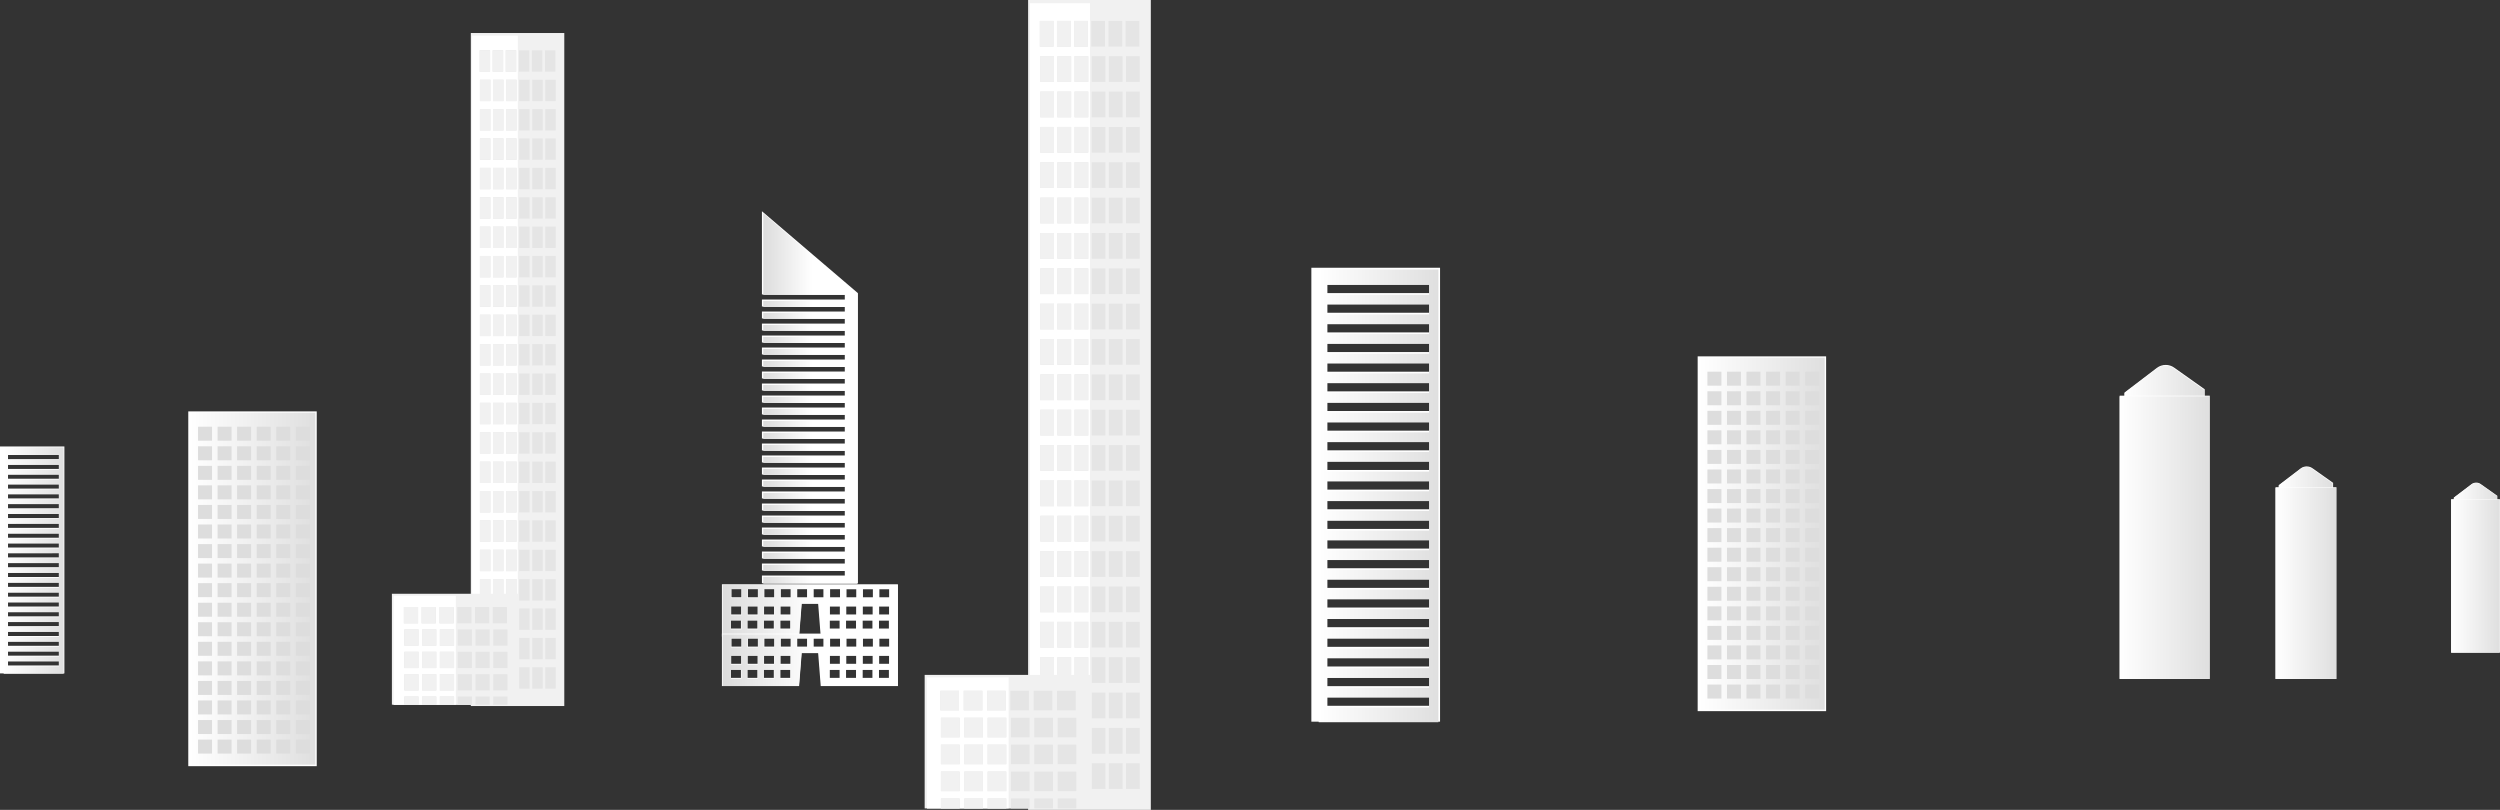 <?xml version="1.0" encoding="UTF-8"?><svg id="b" xmlns="http://www.w3.org/2000/svg" xmlns:xlink="http://www.w3.org/1999/xlink" viewBox="0 0 318.01 103.02"><rect x="0" y="0" width="318.01" height="103.02" fill="#333333" stroke="none"/><defs><linearGradient id="e" x1=".47" y1="71.3" x2="8.08" y2="71.3" gradientUnits="userSpaceOnUse"><stop offset="0" stop-color="#fff"/><stop offset="1" stop-color="#dfdfdf"/></linearGradient><linearGradient id="f" x1="312.14" y1="62.72" x2="317.62" y2="62.72" xlink:href="#e"/><linearGradient id="g" x1="311.8" y1="73.29" x2="317.96" y2="73.29" xlink:href="#e"/><linearGradient id="h" x1="270.25" y1="48.88" x2="280.37" y2="48.88" xlink:href="#e"/><linearGradient id="i" x1="269.63" y1="68.39" x2="280.99" y2="68.39" xlink:href="#e"/><linearGradient id="j" x1="289.87" y1="61" x2="296.72" y2="61" xlink:href="#e"/><linearGradient id="k" x1="289.46" y1="74.2" x2="297.14" y2="74.2" xlink:href="#e"/><linearGradient id="l" x1="24.12" y1="74.89" x2="40.11" y2="74.89" xlink:href="#e"/><linearGradient id="m" x1="216.12" y1="67.89" x2="232.11" y2="67.89" xlink:href="#e"/><linearGradient id="n" x1="167.74" y1="63.08" x2="182.98" y2="63.08" xlink:href="#e"/><linearGradient id="o" x1="91.93" y1="77.7" x2="114.22" y2="77.7" gradientUnits="userSpaceOnUse"><stop offset="0" stop-color="#dcdcdc"/><stop offset=".52" stop-color="#fff"/></linearGradient><linearGradient id="p" y1="83.99" y2="83.99" xlink:href="#o"/><linearGradient id="q" x1="97.09" y1="50.69" x2="109.07" y2="50.69" gradientUnits="userSpaceOnUse"><stop offset="0" stop-color="#dcdcdc"/><stop offset=".52" stop-color="#fff"/></linearGradient></defs><g id="c"><g id="d"><path d="m0,85.66v-28.87h8.19v28.87H0Zm7.52-1.01v-.55H1.02v.55h6.5Zm0-1.25v-.55H1.02v.55h6.5Zm0-1.25v-.55H1.02v.55h6.5Zm0-1.25v-.55H1.02v.55h6.5Zm0-1.25v-.55H1.02v.55h6.5Zm0-1.25v-.55H1.02v.55h6.5Zm0-1.25v-.55H1.02v.55h6.5Zm0-1.25v-.55H1.02v.55h6.5Zm0-1.25v-.55H1.02v.55h6.5Zm0-1.25v-.55H1.02v.55h6.5Zm0-1.25v-.55H1.02v.55h6.5Zm0-1.25v-.55H1.02v.55h6.5Zm0-1.25v-.55H1.02v.55h6.5Zm0-1.25v-.55H1.02v.55h6.5Zm0-1.25v-.55H1.02v.55h6.5Zm0-1.25v-.55H1.02v.55h6.5Zm0-1.25v-.55H1.02v.55h6.5Zm0-1.25v-.55H1.02v.55h6.5Zm0-1.25v-.55H1.02v.55h6.5Zm0-1.25v-.55H1.02v.55h6.5Zm0-1.25v-.55H1.02v.55h6.5Zm0-1.25v-.55H1.02v.55h6.5Z" fill="#fff" stroke-width="0"/><path d="m.47,56.9v28.8h7.62v-28.8H.47Zm7.02,27.86H.91v-.63h6.57v.63Zm0-1.25H.91v-.63h6.57v.63Zm0-1.25H.91v-.63h6.57v.63Zm0-1.25H.91v-.63h6.57v.63Zm0-1.25H.91v-.63h6.57v.63Zm0-1.25H.91v-.63h6.57v.63Zm0-1.25H.91v-.63h6.57v.63Zm0-1.25H.91v-.63h6.57v.63Zm0-1.25H.91v-.63h6.57v.63Zm0-1.25H.91v-.63h6.57v.63Zm0-1.25H.91v-.63h6.57v.63Zm0-1.25H.91v-.63h6.57v.63Zm0-1.25H.91v-.63h6.57v.63Zm0-1.25H.91v-.63h6.57v.63Zm0-1.25H.91v-.63h6.57v.63Zm0-1.25H.91v-.63h6.57v.63Zm0-1.25H.91v-.63h6.57v.63Zm0-1.25H.91v-.63h6.57v.63Zm0-1.25H.91v-.63h6.57v.63Zm0-1.25H.91v-.63h6.57v.63Zm0-1.25H.91v-.63h6.57v.63Zm0-1.25H.91v-.63h6.57v.63Z" fill="url(#e)" stroke-width="0"/><path d="m312.14,64v-.71l2.23-1.69c.18-.14.39-.21.61-.21.21,0,.41.06.59.19l2.1,1.49v.93h-5.53Z" fill="#fff" stroke-width="0"/><path d="m312.14,64v-.67l2.22-1.69c.34-.26.82-.27,1.17-.02l2.09,1.48v.9h-5.48Z" fill="url(#f)" stroke-width="0"/><rect x="305.14" y="70.16" width="19.52" height="6.21" transform="translate(388.16 -241.64) rotate(90)" fill="#fff" stroke-width="0"/><rect x="311.8" y="63.55" width="6.15" height="19.47" fill="url(#g)" stroke-width="0"/><path d="m270.25,51.24v-1.31l4.11-3.13c.33-.25.72-.38,1.13-.38.39,0,.77.12,1.08.35l3.88,2.75v1.72h-10.22Z" fill="#fff" stroke-width="0"/><path d="m270.25,51.24v-1.24l4.1-3.11c.64-.48,1.51-.5,2.16-.04l3.86,2.74v1.65h-10.12Z" fill="url(#h)" stroke-width="0"/><rect x="257.34" y="62.61" width="36.04" height="11.46" transform="translate(343.7 -207.01) rotate(90)" fill="#fff" stroke-width="0"/><rect x="269.63" y="50.42" width="11.36" height="35.94" fill="url(#i)" stroke-width="0"/><path d="m289.87,62.6v-.89l2.78-2.12c.22-.17.49-.26.77-.26.26,0,.52.08.73.23l2.63,1.86v1.17h-6.91Z" fill="#fff" stroke-width="0"/><path d="m289.87,62.6v-.84l2.77-2.11c.43-.33,1.02-.34,1.46-.02l2.61,1.85v1.12h-6.85Z" fill="url(#j)" stroke-width="0"/><rect x="281.14" y="70.29" width="24.39" height="7.75" transform="translate(367.5 -219.16) rotate(90)" fill="#fff" stroke-width="0"/><rect x="289.46" y="62.04" width="7.69" height="24.32" fill="url(#k)" stroke-width="0"/><rect x="9.56" y="66.72" width="45.13" height="16.34" transform="translate(107.01 42.77) rotate(90)" fill="#fff" stroke-width="0"/><rect x="24.12" y="52.5" width="15.99" height="44.77" fill="url(#l)" stroke-width="0"/><rect x="25.19" y="54.28" width="1.78" height="1.78" fill="#ddd" stroke-width="0"/><rect x="27.68" y="54.28" width="1.78" height="1.78" fill="#ddd" stroke-width="0"/><rect x="30.16" y="54.28" width="1.78" height="1.78" fill="#ddd" stroke-width="0"/><rect x="32.65" y="54.28" width="1.78" height="1.78" fill="#ddd" stroke-width="0"/><rect x="35.14" y="54.28" width="1.78" height="1.78" fill="#ddd" stroke-width="0"/><rect x="37.63" y="54.28" width="1.78" height="1.78" fill="#ddd" stroke-width="0"/><rect x="25.19" y="56.77" width="1.78" height="1.78" fill="#ddd" stroke-width="0"/><rect x="27.68" y="56.77" width="1.78" height="1.78" fill="#ddd" stroke-width="0"/><rect x="30.16" y="56.77" width="1.78" height="1.78" fill="#ddd" stroke-width="0"/><rect x="32.65" y="56.77" width="1.78" height="1.78" fill="#ddd" stroke-width="0"/><rect x="35.14" y="56.77" width="1.78" height="1.78" fill="#ddd" stroke-width="0"/><rect x="37.63" y="56.77" width="1.78" height="1.78" fill="#ddd" stroke-width="0"/><rect x="25.19" y="59.26" width="1.78" height="1.78" fill="#ddd" stroke-width="0"/><rect x="27.68" y="59.26" width="1.78" height="1.78" fill="#ddd" stroke-width="0"/><rect x="30.16" y="59.26" width="1.78" height="1.78" fill="#ddd" stroke-width="0"/><rect x="32.65" y="59.26" width="1.78" height="1.78" fill="#ddd" stroke-width="0"/><rect x="35.14" y="59.26" width="1.78" height="1.78" fill="#ddd" stroke-width="0"/><rect x="37.63" y="59.26" width="1.78" height="1.78" fill="#ddd" stroke-width="0"/><rect x="25.19" y="61.74" width="1.78" height="1.78" fill="#ddd" stroke-width="0"/><rect x="27.68" y="61.74" width="1.78" height="1.78" fill="#ddd" stroke-width="0"/><rect x="30.16" y="61.74" width="1.78" height="1.78" fill="#ddd" stroke-width="0"/><rect x="32.65" y="61.74" width="1.78" height="1.78" fill="#ddd" stroke-width="0"/><rect x="35.14" y="61.74" width="1.78" height="1.78" fill="#ddd" stroke-width="0"/><rect x="37.63" y="61.74" width="1.78" height="1.78" fill="#ddd" stroke-width="0"/><rect x="25.19" y="64.23" width="1.78" height="1.78" fill="#ddd" stroke-width="0"/><rect x="27.68" y="64.23" width="1.78" height="1.78" fill="#ddd" stroke-width="0"/><rect x="30.16" y="64.23" width="1.78" height="1.78" fill="#ddd" stroke-width="0"/><rect x="32.65" y="64.23" width="1.78" height="1.78" fill="#ddd" stroke-width="0"/><rect x="35.14" y="64.23" width="1.78" height="1.78" fill="#ddd" stroke-width="0"/><rect x="37.63" y="64.23" width="1.78" height="1.78" fill="#ddd" stroke-width="0"/><rect x="25.19" y="66.72" width="1.78" height="1.78" fill="#ddd" stroke-width="0"/><rect x="27.68" y="66.72" width="1.78" height="1.78" fill="#ddd" stroke-width="0"/><rect x="30.16" y="66.72" width="1.78" height="1.78" fill="#ddd" stroke-width="0"/><rect x="32.65" y="66.72" width="1.78" height="1.78" fill="#ddd" stroke-width="0"/><rect x="35.14" y="66.72" width="1.78" height="1.78" fill="#ddd" stroke-width="0"/><rect x="37.63" y="66.72" width="1.78" height="1.78" fill="#ddd" stroke-width="0"/><rect x="25.19" y="69.21" width="1.78" height="1.78" fill="#ddd" stroke-width="0"/><rect x="27.68" y="69.21" width="1.78" height="1.78" fill="#ddd" stroke-width="0"/><rect x="30.16" y="69.21" width="1.78" height="1.78" fill="#ddd" stroke-width="0"/><rect x="32.65" y="69.21" width="1.78" height="1.78" fill="#ddd" stroke-width="0"/><rect x="35.14" y="69.21" width="1.78" height="1.78" fill="#ddd" stroke-width="0"/><rect x="37.63" y="69.21" width="1.78" height="1.78" fill="#ddd" stroke-width="0"/><rect x="25.19" y="71.69" width="1.78" height="1.78" fill="#ddd" stroke-width="0"/><rect x="27.68" y="71.69" width="1.78" height="1.78" fill="#ddd" stroke-width="0"/><rect x="30.16" y="71.69" width="1.78" height="1.78" fill="#ddd" stroke-width="0"/><rect x="32.65" y="71.69" width="1.78" height="1.78" fill="#ddd" stroke-width="0"/><rect x="35.14" y="71.69" width="1.78" height="1.78" fill="#ddd" stroke-width="0"/><rect x="37.63" y="71.69" width="1.78" height="1.78" fill="#ddd" stroke-width="0"/><rect x="25.19" y="74.18" width="1.78" height="1.78" fill="#ddd" stroke-width="0"/><rect x="27.68" y="74.18" width="1.78" height="1.78" fill="#ddd" stroke-width="0"/><rect x="30.16" y="74.18" width="1.78" height="1.78" fill="#ddd" stroke-width="0"/><rect x="32.65" y="74.18" width="1.78" height="1.78" fill="#ddd" stroke-width="0"/><rect x="35.14" y="74.18" width="1.78" height="1.78" fill="#ddd" stroke-width="0"/><rect x="37.63" y="74.18" width="1.78" height="1.78" fill="#ddd" stroke-width="0"/><rect x="25.19" y="76.67" width="1.78" height="1.78" fill="#ddd" stroke-width="0"/><rect x="27.68" y="76.67" width="1.78" height="1.78" fill="#ddd" stroke-width="0"/><rect x="30.16" y="76.67" width="1.78" height="1.78" fill="#ddd" stroke-width="0"/><rect x="32.65" y="76.67" width="1.78" height="1.78" fill="#ddd" stroke-width="0"/><rect x="35.14" y="76.67" width="1.78" height="1.78" fill="#ddd" stroke-width="0"/><rect x="37.63" y="76.67" width="1.78" height="1.78" fill="#ddd" stroke-width="0"/><rect x="25.19" y="79.15" width="1.78" height="1.78" fill="#ddd" stroke-width="0"/><rect x="27.68" y="79.15" width="1.78" height="1.78" fill="#ddd" stroke-width="0"/><rect x="30.16" y="79.15" width="1.78" height="1.78" fill="#ddd" stroke-width="0"/><rect x="32.65" y="79.15" width="1.78" height="1.78" fill="#ddd" stroke-width="0"/><rect x="35.14" y="79.15" width="1.78" height="1.78" fill="#ddd" stroke-width="0"/><rect x="37.63" y="79.15" width="1.78" height="1.78" fill="#ddd" stroke-width="0"/><rect x="25.19" y="81.64" width="1.78" height="1.78" fill="#ddd" stroke-width="0"/><rect x="27.68" y="81.64" width="1.78" height="1.78" fill="#ddd" stroke-width="0"/><rect x="30.16" y="81.64" width="1.78" height="1.78" fill="#ddd" stroke-width="0"/><rect x="32.65" y="81.64" width="1.78" height="1.78" fill="#ddd" stroke-width="0"/><rect x="35.14" y="81.64" width="1.78" height="1.78" fill="#ddd" stroke-width="0"/><rect x="37.63" y="81.64" width="1.78" height="1.78" fill="#ddd" stroke-width="0"/><rect x="25.19" y="84.13" width="1.78" height="1.78" fill="#ddd" stroke-width="0"/><rect x="27.68" y="84.13" width="1.78" height="1.78" fill="#ddd" stroke-width="0"/><rect x="30.16" y="84.13" width="1.78" height="1.78" fill="#ddd" stroke-width="0"/><rect x="32.65" y="84.13" width="1.78" height="1.78" fill="#ddd" stroke-width="0"/><rect x="35.14" y="84.13" width="1.78" height="1.78" fill="#ddd" stroke-width="0"/><rect x="37.63" y="84.13" width="1.78" height="1.78" fill="#ddd" stroke-width="0"/><rect x="25.19" y="86.62" width="1.78" height="1.78" fill="#ddd" stroke-width="0"/><rect x="27.68" y="86.62" width="1.78" height="1.78" fill="#ddd" stroke-width="0"/><rect x="30.16" y="86.62" width="1.78" height="1.78" fill="#ddd" stroke-width="0"/><rect x="32.65" y="86.62" width="1.78" height="1.78" fill="#ddd" stroke-width="0"/><rect x="35.14" y="86.62" width="1.78" height="1.78" fill="#ddd" stroke-width="0"/><rect x="37.63" y="86.62" width="1.78" height="1.78" fill="#ddd" stroke-width="0"/><rect x="25.19" y="89.1" width="1.78" height="1.78" fill="#ddd" stroke-width="0"/><rect x="27.68" y="89.1" width="1.78" height="1.78" fill="#ddd" stroke-width="0"/><rect x="30.16" y="89.1" width="1.78" height="1.78" fill="#ddd" stroke-width="0"/><rect x="32.65" y="89.1" width="1.78" height="1.78" fill="#ddd" stroke-width="0"/><rect x="35.14" y="89.1" width="1.78" height="1.78" fill="#ddd" stroke-width="0"/><rect x="37.63" y="89.1" width="1.78" height="1.78" fill="#ddd" stroke-width="0"/><rect x="25.19" y="91.59" width="1.78" height="1.78" fill="#ddd" stroke-width="0"/><rect x="27.68" y="91.59" width="1.78" height="1.78" fill="#ddd" stroke-width="0"/><rect x="30.16" y="91.59" width="1.78" height="1.78" fill="#ddd" stroke-width="0"/><rect x="32.65" y="91.59" width="1.78" height="1.78" fill="#ddd" stroke-width="0"/><rect x="35.14" y="91.59" width="1.78" height="1.78" fill="#ddd" stroke-width="0"/><rect x="37.63" y="91.59" width="1.78" height="1.78" fill="#ddd" stroke-width="0"/><rect x="25.19" y="94.08" width="1.78" height="1.78" fill="#ddd" stroke-width="0"/><rect x="27.68" y="94.08" width="1.78" height="1.78" fill="#ddd" stroke-width="0"/><rect x="30.16" y="94.08" width="1.78" height="1.78" fill="#ddd" stroke-width="0"/><rect x="32.65" y="94.08" width="1.78" height="1.78" fill="#ddd" stroke-width="0"/><rect x="35.14" y="94.08" width="1.78" height="1.78" fill="#ddd" stroke-width="0"/><rect x="37.63" y="94.08" width="1.78" height="1.78" fill="#ddd" stroke-width="0"/><rect x="201.56" y="59.72" width="45.13" height="16.34" transform="translate(292.01 -156.23) rotate(90)" fill="#fff" stroke-width="0"/><rect x="216.12" y="45.5" width="15.99" height="44.77" fill="url(#m)" stroke-width="0"/><rect x="217.19" y="47.28" width="1.78" height="1.78" fill="#ddd" stroke-width="0"/><rect x="219.68" y="47.28" width="1.78" height="1.78" fill="#ddd" stroke-width="0"/><rect x="222.16" y="47.28" width="1.78" height="1.78" fill="#ddd" stroke-width="0"/><rect x="224.65" y="47.28" width="1.78" height="1.78" fill="#ddd" stroke-width="0"/><rect x="227.14" y="47.28" width="1.78" height="1.78" fill="#ddd" stroke-width="0"/><rect x="229.63" y="47.28" width="1.78" height="1.78" fill="#ddd" stroke-width="0"/><rect x="217.19" y="49.77" width="1.78" height="1.78" fill="#ddd" stroke-width="0"/><rect x="219.68" y="49.77" width="1.78" height="1.78" fill="#ddd" stroke-width="0"/><rect x="222.16" y="49.77" width="1.78" height="1.78" fill="#ddd" stroke-width="0"/><rect x="224.65" y="49.77" width="1.78" height="1.78" fill="#ddd" stroke-width="0"/><rect x="227.14" y="49.77" width="1.78" height="1.78" fill="#ddd" stroke-width="0"/><rect x="229.63" y="49.77" width="1.78" height="1.78" fill="#ddd" stroke-width="0"/><rect x="217.19" y="52.26" width="1.78" height="1.78" fill="#ddd" stroke-width="0"/><rect x="219.68" y="52.26" width="1.78" height="1.78" fill="#ddd" stroke-width="0"/><rect x="222.16" y="52.26" width="1.78" height="1.78" fill="#ddd" stroke-width="0"/><rect x="224.65" y="52.26" width="1.78" height="1.78" fill="#ddd" stroke-width="0"/><rect x="227.14" y="52.26" width="1.78" height="1.78" fill="#ddd" stroke-width="0"/><rect x="229.63" y="52.26" width="1.78" height="1.78" fill="#ddd" stroke-width="0"/><rect x="217.19" y="54.74" width="1.78" height="1.78" fill="#ddd" stroke-width="0"/><rect x="219.68" y="54.74" width="1.78" height="1.78" fill="#ddd" stroke-width="0"/><rect x="222.16" y="54.74" width="1.78" height="1.78" fill="#ddd" stroke-width="0"/><rect x="224.65" y="54.74" width="1.78" height="1.78" fill="#ddd" stroke-width="0"/><rect x="227.14" y="54.74" width="1.78" height="1.78" fill="#ddd" stroke-width="0"/><rect x="229.63" y="54.74" width="1.78" height="1.78" fill="#ddd" stroke-width="0"/><rect x="217.19" y="57.23" width="1.78" height="1.78" fill="#ddd" stroke-width="0"/><rect x="219.68" y="57.23" width="1.78" height="1.78" fill="#ddd" stroke-width="0"/><rect x="222.16" y="57.23" width="1.78" height="1.78" fill="#ddd" stroke-width="0"/><rect x="224.65" y="57.23" width="1.78" height="1.78" fill="#ddd" stroke-width="0"/><rect x="227.14" y="57.23" width="1.78" height="1.78" fill="#ddd" stroke-width="0"/><rect x="229.63" y="57.23" width="1.78" height="1.78" fill="#ddd" stroke-width="0"/><rect x="217.19" y="59.72" width="1.78" height="1.78" fill="#ddd" stroke-width="0"/><rect x="219.68" y="59.72" width="1.78" height="1.78" fill="#ddd" stroke-width="0"/><rect x="222.16" y="59.72" width="1.78" height="1.78" fill="#ddd" stroke-width="0"/><rect x="224.65" y="59.72" width="1.78" height="1.78" fill="#ddd" stroke-width="0"/><rect x="227.14" y="59.72" width="1.78" height="1.78" fill="#ddd" stroke-width="0"/><rect x="229.63" y="59.72" width="1.78" height="1.78" fill="#ddd" stroke-width="0"/><rect x="217.19" y="62.21" width="1.78" height="1.78" fill="#ddd" stroke-width="0"/><rect x="219.68" y="62.21" width="1.78" height="1.78" fill="#ddd" stroke-width="0"/><rect x="222.16" y="62.21" width="1.78" height="1.78" fill="#ddd" stroke-width="0"/><rect x="224.65" y="62.21" width="1.78" height="1.78" fill="#ddd" stroke-width="0"/><rect x="227.14" y="62.21" width="1.78" height="1.78" fill="#ddd" stroke-width="0"/><rect x="229.63" y="62.21" width="1.78" height="1.78" fill="#ddd" stroke-width="0"/><rect x="217.19" y="64.69" width="1.78" height="1.78" fill="#ddd" stroke-width="0"/><rect x="219.68" y="64.69" width="1.78" height="1.78" fill="#ddd" stroke-width="0"/><rect x="222.16" y="64.69" width="1.78" height="1.78" fill="#ddd" stroke-width="0"/><rect x="224.65" y="64.69" width="1.78" height="1.78" fill="#ddd" stroke-width="0"/><rect x="227.14" y="64.69" width="1.78" height="1.78" fill="#ddd" stroke-width="0"/><rect x="229.63" y="64.69" width="1.78" height="1.78" fill="#ddd" stroke-width="0"/><rect x="217.19" y="67.18" width="1.78" height="1.78" fill="#ddd" stroke-width="0"/><rect x="219.68" y="67.18" width="1.78" height="1.78" fill="#ddd" stroke-width="0"/><rect x="222.16" y="67.18" width="1.78" height="1.78" fill="#ddd" stroke-width="0"/><rect x="224.65" y="67.18" width="1.78" height="1.78" fill="#ddd" stroke-width="0"/><rect x="227.14" y="67.18" width="1.78" height="1.78" fill="#ddd" stroke-width="0"/><rect x="229.63" y="67.18" width="1.78" height="1.78" fill="#ddd" stroke-width="0"/><rect x="217.19" y="69.67" width="1.78" height="1.78" fill="#ddd" stroke-width="0"/><rect x="219.68" y="69.67" width="1.78" height="1.78" fill="#ddd" stroke-width="0"/><rect x="222.16" y="69.67" width="1.78" height="1.78" fill="#ddd" stroke-width="0"/><rect x="224.65" y="69.67" width="1.78" height="1.78" fill="#ddd" stroke-width="0"/><rect x="227.14" y="69.67" width="1.78" height="1.78" fill="#ddd" stroke-width="0"/><rect x="229.63" y="69.67" width="1.78" height="1.78" fill="#ddd" stroke-width="0"/><rect x="217.19" y="72.15" width="1.78" height="1.78" fill="#ddd" stroke-width="0"/><rect x="219.68" y="72.15" width="1.78" height="1.78" fill="#ddd" stroke-width="0"/><rect x="222.16" y="72.15" width="1.78" height="1.78" fill="#ddd" stroke-width="0"/><rect x="224.65" y="72.15" width="1.78" height="1.78" fill="#ddd" stroke-width="0"/><rect x="227.14" y="72.15" width="1.78" height="1.78" fill="#ddd" stroke-width="0"/><rect x="229.63" y="72.15" width="1.78" height="1.78" fill="#ddd" stroke-width="0"/><rect x="217.19" y="74.64" width="1.78" height="1.78" fill="#ddd" stroke-width="0"/><rect x="219.68" y="74.64" width="1.78" height="1.78" fill="#ddd" stroke-width="0"/><rect x="222.16" y="74.64" width="1.78" height="1.78" fill="#ddd" stroke-width="0"/><rect x="224.65" y="74.64" width="1.78" height="1.78" fill="#ddd" stroke-width="0"/><rect x="227.14" y="74.64" width="1.78" height="1.78" fill="#ddd" stroke-width="0"/><rect x="229.63" y="74.64" width="1.78" height="1.78" fill="#ddd" stroke-width="0"/><rect x="217.19" y="77.13" width="1.78" height="1.78" fill="#ddd" stroke-width="0"/><rect x="219.68" y="77.13" width="1.78" height="1.78" fill="#ddd" stroke-width="0"/><rect x="222.16" y="77.13" width="1.78" height="1.78" fill="#ddd" stroke-width="0"/><rect x="224.65" y="77.13" width="1.78" height="1.78" fill="#ddd" stroke-width="0"/><rect x="227.14" y="77.13" width="1.78" height="1.78" fill="#ddd" stroke-width="0"/><rect x="229.63" y="77.13" width="1.78" height="1.78" fill="#ddd" stroke-width="0"/><rect x="217.19" y="79.62" width="1.78" height="1.78" fill="#ddd" stroke-width="0"/><rect x="219.68" y="79.62" width="1.78" height="1.78" fill="#ddd" stroke-width="0"/><rect x="222.16" y="79.62" width="1.78" height="1.78" fill="#ddd" stroke-width="0"/><rect x="224.65" y="79.62" width="1.78" height="1.78" fill="#ddd" stroke-width="0"/><rect x="227.14" y="79.62" width="1.78" height="1.78" fill="#ddd" stroke-width="0"/><rect x="229.63" y="79.62" width="1.78" height="1.78" fill="#ddd" stroke-width="0"/><rect x="217.19" y="82.1" width="1.78" height="1.78" fill="#ddd" stroke-width="0"/><rect x="219.68" y="82.1" width="1.78" height="1.78" fill="#ddd" stroke-width="0"/><rect x="222.16" y="82.1" width="1.78" height="1.78" fill="#ddd" stroke-width="0"/><rect x="224.65" y="82.1" width="1.78" height="1.78" fill="#ddd" stroke-width="0"/><rect x="227.14" y="82.1" width="1.78" height="1.78" fill="#ddd" stroke-width="0"/><rect x="229.63" y="82.1" width="1.78" height="1.78" fill="#ddd" stroke-width="0"/><rect x="217.19" y="84.59" width="1.78" height="1.78" fill="#ddd" stroke-width="0"/><rect x="219.68" y="84.59" width="1.78" height="1.78" fill="#ddd" stroke-width="0"/><rect x="222.16" y="84.59" width="1.78" height="1.78" fill="#ddd" stroke-width="0"/><rect x="224.65" y="84.59" width="1.78" height="1.78" fill="#ddd" stroke-width="0"/><rect x="227.14" y="84.59" width="1.78" height="1.78" fill="#ddd" stroke-width="0"/><rect x="229.63" y="84.59" width="1.78" height="1.78" fill="#ddd" stroke-width="0"/><rect x="217.19" y="87.08" width="1.78" height="1.78" fill="#ddd" stroke-width="0"/><rect x="219.68" y="87.08" width="1.78" height="1.78" fill="#ddd" stroke-width="0"/><rect x="222.16" y="87.08" width="1.78" height="1.78" fill="#ddd" stroke-width="0"/><rect x="224.65" y="87.08" width="1.78" height="1.78" fill="#ddd" stroke-width="0"/><rect x="227.14" y="87.08" width="1.78" height="1.78" fill="#ddd" stroke-width="0"/><rect x="229.63" y="87.08" width="1.78" height="1.78" fill="#ddd" stroke-width="0"/><rect x="87.08" y="43.71" width="103.02" height="15.61" transform="translate(190.1 -87.08) rotate(90)" fill="#f1f1f1" stroke-width="0"/><rect x="131.01" y=".41" width="15.17" height="102.2" fill="#f1f1f1" stroke-width="0"/><rect x="131.01" y=".41" width="7.64" height="102.2" fill="#fff" stroke-width="0"/><rect x="132.27" y="2.66" width="1.75" height="3.27" fill="#e5e5e5" stroke-width="0"/><rect x="134.45" y="2.66" width="1.75" height="3.27" fill="#e5e5e5" stroke-width="0"/><rect x="136.63" y="2.66" width="1.75" height="3.27" fill="#e5e5e5" stroke-width="0"/><rect x="138.81" y="2.66" width="1.75" height="3.27" fill="#e5e5e5" stroke-width="0"/><rect x="141" y="2.66" width="1.75" height="3.27" fill="#e5e5e5" stroke-width="0"/><rect x="143.18" y="2.66" width="1.75" height="3.27" fill="#e5e5e5" stroke-width="0"/><rect x="132.32" y="7.15" width="1.75" height="3.27" fill="#e5e5e5" stroke-width="0"/><rect x="134.5" y="7.15" width="1.75" height="3.27" fill="#e5e5e5" stroke-width="0"/><rect x="136.68" y="7.15" width="1.75" height="3.27" fill="#e5e5e5" stroke-width="0"/><rect x="138.87" y="7.15" width="1.75" height="3.27" fill="#e5e5e5" stroke-width="0"/><rect x="141.05" y="7.15" width="1.75" height="3.27" fill="#e5e5e5" stroke-width="0"/><rect x="143.23" y="7.15" width="1.75" height="3.27" fill="#e5e5e5" stroke-width="0"/><rect x="132.32" y="11.65" width="1.75" height="3.27" fill="#e5e5e5" stroke-width="0"/><rect x="134.5" y="11.65" width="1.75" height="3.27" fill="#e5e5e5" stroke-width="0"/><rect x="136.68" y="11.65" width="1.75" height="3.27" fill="#e5e5e5" stroke-width="0"/><rect x="138.87" y="11.65" width="1.75" height="3.27" fill="#e5e5e5" stroke-width="0"/><rect x="141.05" y="11.65" width="1.75" height="3.27" fill="#e5e5e5" stroke-width="0"/><rect x="143.23" y="11.65" width="1.75" height="3.27" fill="#e5e5e5" stroke-width="0"/><rect x="132.32" y="16.15" width="1.75" height="3.27" fill="#e5e5e5" stroke-width="0"/><rect x="134.5" y="16.15" width="1.75" height="3.27" fill="#e5e5e5" stroke-width="0"/><rect x="136.68" y="16.15" width="1.75" height="3.27" fill="#e5e5e5" stroke-width="0"/><rect x="138.87" y="16.15" width="1.75" height="3.27" fill="#e5e5e5" stroke-width="0"/><rect x="141.05" y="16.15" width="1.75" height="3.27" fill="#e5e5e5" stroke-width="0"/><rect x="143.23" y="16.15" width="1.75" height="3.27" fill="#e5e5e5" stroke-width="0"/><rect x="132.32" y="20.64" width="1.75" height="3.27" fill="#e5e5e5" stroke-width="0"/><rect x="134.5" y="20.64" width="1.75" height="3.27" fill="#e5e5e5" stroke-width="0"/><rect x="136.68" y="20.64" width="1.75" height="3.27" fill="#e5e5e5" stroke-width="0"/><rect x="138.87" y="20.64" width="1.75" height="3.27" fill="#e5e5e5" stroke-width="0"/><rect x="141.05" y="20.64" width="1.75" height="3.27" fill="#e5e5e5" stroke-width="0"/><rect x="143.23" y="20.64" width="1.75" height="3.27" fill="#e5e5e5" stroke-width="0"/><rect x="132.32" y="25.14" width="1.75" height="3.27" fill="#e5e5e5" stroke-width="0"/><rect x="134.5" y="25.14" width="1.75" height="3.27" fill="#e5e5e5" stroke-width="0"/><rect x="136.68" y="25.14" width="1.75" height="3.27" fill="#e5e5e5" stroke-width="0"/><rect x="138.87" y="25.14" width="1.75" height="3.27" fill="#e5e5e5" stroke-width="0"/><rect x="141.05" y="25.14" width="1.75" height="3.27" fill="#e5e5e5" stroke-width="0"/><rect x="143.23" y="25.14" width="1.75" height="3.27" fill="#e5e5e5" stroke-width="0"/><rect x="132.32" y="29.64" width="1.75" height="3.27" fill="#e5e5e5" stroke-width="0"/><rect x="134.5" y="29.64" width="1.75" height="3.27" fill="#e5e5e5" stroke-width="0"/><rect x="136.68" y="29.64" width="1.75" height="3.27" fill="#e5e5e5" stroke-width="0"/><rect x="138.87" y="29.64" width="1.75" height="3.27" fill="#e5e5e5" stroke-width="0"/><rect x="141.05" y="29.64" width="1.75" height="3.27" fill="#e5e5e5" stroke-width="0"/><rect x="143.23" y="29.64" width="1.75" height="3.27" fill="#e5e5e5" stroke-width="0"/><rect x="132.32" y="34.14" width="1.75" height="3.27" fill="#e5e5e5" stroke-width="0"/><rect x="134.5" y="34.14" width="1.75" height="3.27" fill="#e5e5e5" stroke-width="0"/><rect x="136.68" y="34.14" width="1.75" height="3.27" fill="#e5e5e5" stroke-width="0"/><rect x="138.87" y="34.14" width="1.75" height="3.27" fill="#e5e5e5" stroke-width="0"/><rect x="141.05" y="34.14" width="1.75" height="3.27" fill="#e5e5e5" stroke-width="0"/><rect x="143.23" y="34.14" width="1.75" height="3.27" fill="#e5e5e5" stroke-width="0"/><rect x="132.32" y="38.63" width="1.75" height="3.27" fill="#e5e5e5" stroke-width="0"/><rect x="134.5" y="38.63" width="1.75" height="3.27" fill="#e5e5e5" stroke-width="0"/><rect x="136.68" y="38.63" width="1.75" height="3.27" fill="#e5e5e5" stroke-width="0"/><rect x="138.87" y="38.63" width="1.75" height="3.27" fill="#e5e5e5" stroke-width="0"/><rect x="141.05" y="38.63" width="1.75" height="3.27" fill="#e5e5e5" stroke-width="0"/><rect x="143.23" y="38.63" width="1.75" height="3.27" fill="#e5e5e5" stroke-width="0"/><rect x="132.32" y="43.13" width="1.75" height="3.27" fill="#e5e5e5" stroke-width="0"/><rect x="134.5" y="43.13" width="1.75" height="3.27" fill="#e5e5e5" stroke-width="0"/><rect x="136.68" y="43.13" width="1.75" height="3.27" fill="#e5e5e5" stroke-width="0"/><rect x="138.87" y="43.13" width="1.75" height="3.27" fill="#e5e5e5" stroke-width="0"/><rect x="141.05" y="43.13" width="1.75" height="3.27" fill="#e5e5e5" stroke-width="0"/><rect x="143.23" y="43.13" width="1.75" height="3.27" fill="#e5e5e5" stroke-width="0"/><rect x="132.32" y="47.63" width="1.75" height="3.27" fill="#e5e5e5" stroke-width="0"/><rect x="134.5" y="47.63" width="1.75" height="3.27" fill="#e5e5e5" stroke-width="0"/><rect x="136.68" y="47.63" width="1.75" height="3.27" fill="#e5e5e5" stroke-width="0"/><rect x="138.87" y="47.63" width="1.75" height="3.27" fill="#e5e5e5" stroke-width="0"/><rect x="141.05" y="47.63" width="1.75" height="3.27" fill="#e5e5e5" stroke-width="0"/><rect x="143.23" y="47.63" width="1.75" height="3.27" fill="#e5e5e5" stroke-width="0"/><rect x="132.32" y="52.12" width="1.75" height="3.27" fill="#e5e5e5" stroke-width="0"/><rect x="134.5" y="52.12" width="1.75" height="3.27" fill="#e5e5e5" stroke-width="0"/><rect x="136.68" y="52.12" width="1.75" height="3.27" fill="#e5e5e5" stroke-width="0"/><rect x="138.87" y="52.12" width="1.75" height="3.27" fill="#e5e5e5" stroke-width="0"/><rect x="141.05" y="52.12" width="1.75" height="3.27" fill="#e5e5e5" stroke-width="0"/><rect x="143.23" y="52.12" width="1.75" height="3.27" fill="#e5e5e5" stroke-width="0"/><rect x="132.32" y="56.62" width="1.75" height="3.27" fill="#e5e5e5" stroke-width="0"/><rect x="134.5" y="56.62" width="1.75" height="3.27" fill="#e5e5e5" stroke-width="0"/><rect x="136.68" y="56.62" width="1.75" height="3.27" fill="#e5e5e5" stroke-width="0"/><rect x="138.87" y="56.62" width="1.75" height="3.27" fill="#e5e5e5" stroke-width="0"/><rect x="141.05" y="56.62" width="1.75" height="3.27" fill="#e5e5e5" stroke-width="0"/><rect x="143.23" y="56.62" width="1.75" height="3.27" fill="#e5e5e5" stroke-width="0"/><rect x="132.32" y="61.12" width="1.75" height="3.27" fill="#e5e5e5" stroke-width="0"/><rect x="134.5" y="61.12" width="1.75" height="3.27" fill="#e5e5e5" stroke-width="0"/><rect x="136.68" y="61.12" width="1.75" height="3.27" fill="#e5e5e5" stroke-width="0"/><rect x="138.87" y="61.12" width="1.75" height="3.27" fill="#e5e5e5" stroke-width="0"/><rect x="141.05" y="61.12" width="1.75" height="3.27" fill="#e5e5e5" stroke-width="0"/><rect x="143.23" y="61.12" width="1.75" height="3.27" fill="#e5e5e5" stroke-width="0"/><rect x="132.32" y="65.61" width="1.75" height="3.27" fill="#e5e5e5" stroke-width="0"/><rect x="134.5" y="65.61" width="1.75" height="3.27" fill="#e5e5e5" stroke-width="0"/><rect x="136.68" y="65.61" width="1.75" height="3.27" fill="#e5e5e5" stroke-width="0"/><rect x="138.87" y="65.61" width="1.75" height="3.27" fill="#e5e5e5" stroke-width="0"/><rect x="141.05" y="65.61" width="1.75" height="3.27" fill="#e5e5e5" stroke-width="0"/><rect x="143.23" y="65.61" width="1.75" height="3.27" fill="#e5e5e5" stroke-width="0"/><rect x="132.32" y="70.11" width="1.75" height="3.27" fill="#e5e5e5" stroke-width="0"/><rect x="134.5" y="70.11" width="1.75" height="3.27" fill="#e5e5e5" stroke-width="0"/><rect x="136.68" y="70.11" width="1.75" height="3.27" fill="#e5e5e5" stroke-width="0"/><rect x="138.87" y="70.11" width="1.75" height="3.27" fill="#e5e5e5" stroke-width="0"/><rect x="141.05" y="70.11" width="1.75" height="3.27" fill="#e5e5e5" stroke-width="0"/><rect x="143.23" y="70.11" width="1.75" height="3.27" fill="#e5e5e5" stroke-width="0"/><rect x="132.32" y="74.61" width="1.75" height="3.27" fill="#e5e5e5" stroke-width="0"/><rect x="134.5" y="74.61" width="1.75" height="3.27" fill="#e5e5e5" stroke-width="0"/><rect x="136.68" y="74.61" width="1.75" height="3.27" fill="#e5e5e5" stroke-width="0"/><rect x="138.87" y="74.61" width="1.75" height="3.27" fill="#e5e5e5" stroke-width="0"/><rect x="141.05" y="74.61" width="1.75" height="3.27" fill="#e5e5e5" stroke-width="0"/><rect x="143.23" y="74.61" width="1.75" height="3.27" fill="#e5e5e5" stroke-width="0"/><rect x="132.32" y="79.1" width="1.75" height="3.27" fill="#e5e5e5" stroke-width="0"/><rect x="134.5" y="79.1" width="1.75" height="3.27" fill="#e5e5e5" stroke-width="0"/><rect x="136.68" y="79.1" width="1.75" height="3.27" fill="#e5e5e5" stroke-width="0"/><rect x="138.87" y="79.1" width="1.75" height="3.27" fill="#e5e5e5" stroke-width="0"/><rect x="141.05" y="79.1" width="1.75" height="3.27" fill="#e5e5e5" stroke-width="0"/><rect x="143.23" y="79.1" width="1.75" height="3.27" fill="#e5e5e5" stroke-width="0"/><rect x="132.32" y="83.6" width="1.75" height="3.27" fill="#e5e5e5" stroke-width="0"/><rect x="134.5" y="83.6" width="1.75" height="3.27" fill="#e5e5e5" stroke-width="0"/><rect x="136.68" y="83.6" width="1.75" height="3.27" fill="#e5e5e5" stroke-width="0"/><rect x="138.87" y="83.6" width="1.75" height="3.27" fill="#e5e5e5" stroke-width="0"/><rect x="141.05" y="83.6" width="1.75" height="3.27" fill="#e5e5e5" stroke-width="0"/><rect x="143.23" y="83.6" width="1.75" height="3.27" fill="#e5e5e5" stroke-width="0"/><rect x="132.32" y="88.1" width="1.75" height="3.27" fill="#e5e5e5" stroke-width="0"/><rect x="134.5" y="88.1" width="1.75" height="3.27" fill="#e5e5e5" stroke-width="0"/><rect x="136.68" y="88.1" width="1.75" height="3.27" fill="#e5e5e5" stroke-width="0"/><rect x="138.87" y="88.1" width="1.75" height="3.27" fill="#e5e5e5" stroke-width="0"/><rect x="141.05" y="88.1" width="1.75" height="3.27" fill="#e5e5e5" stroke-width="0"/><rect x="143.23" y="88.1" width="1.75" height="3.27" fill="#e5e5e5" stroke-width="0"/><rect x="132.32" y="92.6" width="1.75" height="3.27" fill="#e5e5e5" stroke-width="0"/><rect x="134.5" y="92.6" width="1.75" height="3.27" fill="#e5e5e5" stroke-width="0"/><rect x="136.68" y="92.6" width="1.75" height="3.27" fill="#e5e5e5" stroke-width="0"/><rect x="138.87" y="92.6" width="1.75" height="3.27" fill="#e5e5e5" stroke-width="0"/><rect x="141.05" y="92.6" width="1.75" height="3.27" fill="#e5e5e5" stroke-width="0"/><rect x="143.23" y="92.6" width="1.75" height="3.27" fill="#e5e5e5" stroke-width="0"/><rect x="132.32" y="97.09" width="1.75" height="3.27" fill="#e5e5e5" stroke-width="0"/><rect x="134.5" y="97.09" width="1.75" height="3.27" fill="#e5e5e5" stroke-width="0"/><rect x="136.68" y="97.09" width="1.75" height="3.27" fill="#e5e5e5" stroke-width="0"/><rect x="138.87" y="97.09" width="1.75" height="3.27" fill="#e5e5e5" stroke-width="0"/><rect x="141.05" y="97.09" width="1.75" height="3.27" fill="#e5e5e5" stroke-width="0"/><rect x="143.23" y="97.09" width="1.75" height="3.27" fill="#e5e5e5" stroke-width="0"/><rect x="132.27" y="2.66" width="1.75" height="3.27" fill="#f1f1f1" stroke-width="0"/><rect x="134.45" y="2.66" width="1.75" height="3.27" fill="#f1f1f1" stroke-width="0"/><rect x="136.63" y="2.66" width="1.75" height="3.27" fill="#f1f1f1" stroke-width="0"/><rect x="132.32" y="7.15" width="1.75" height="3.27" fill="#f1f1f1" stroke-width="0"/><rect x="134.5" y="7.15" width="1.75" height="3.27" fill="#f1f1f1" stroke-width="0"/><rect x="136.68" y="7.15" width="1.75" height="3.27" fill="#f1f1f1" stroke-width="0"/><rect x="132.32" y="11.65" width="1.75" height="3.27" fill="#f1f1f1" stroke-width="0"/><rect x="134.5" y="11.65" width="1.75" height="3.27" fill="#f1f1f1" stroke-width="0"/><rect x="136.68" y="11.65" width="1.75" height="3.27" fill="#f1f1f1" stroke-width="0"/><rect x="132.32" y="16.15" width="1.75" height="3.27" fill="#f1f1f1" stroke-width="0"/><rect x="134.5" y="16.15" width="1.75" height="3.27" fill="#f1f1f1" stroke-width="0"/><rect x="136.68" y="16.15" width="1.75" height="3.27" fill="#f1f1f1" stroke-width="0"/><rect x="132.32" y="20.64" width="1.75" height="3.27" fill="#f1f1f1" stroke-width="0"/><rect x="134.5" y="20.64" width="1.75" height="3.27" fill="#f1f1f1" stroke-width="0"/><rect x="136.68" y="20.64" width="1.75" height="3.27" fill="#f1f1f1" stroke-width="0"/><rect x="132.32" y="25.14" width="1.75" height="3.27" fill="#f1f1f1" stroke-width="0"/><rect x="134.5" y="25.14" width="1.75" height="3.27" fill="#f1f1f1" stroke-width="0"/><rect x="136.68" y="25.14" width="1.75" height="3.27" fill="#f1f1f1" stroke-width="0"/><rect x="132.32" y="29.64" width="1.75" height="3.27" fill="#f1f1f1" stroke-width="0"/><rect x="134.5" y="29.64" width="1.75" height="3.27" fill="#f1f1f1" stroke-width="0"/><rect x="136.68" y="29.64" width="1.75" height="3.27" fill="#f1f1f1" stroke-width="0"/><rect x="132.32" y="34.14" width="1.75" height="3.27" fill="#f1f1f1" stroke-width="0"/><rect x="134.5" y="34.14" width="1.75" height="3.27" fill="#f1f1f1" stroke-width="0"/><rect x="136.68" y="34.14" width="1.75" height="3.27" fill="#f1f1f1" stroke-width="0"/><rect x="132.32" y="38.63" width="1.75" height="3.27" fill="#f1f1f1" stroke-width="0"/><rect x="134.5" y="38.63" width="1.75" height="3.27" fill="#f1f1f1" stroke-width="0"/><rect x="136.68" y="38.63" width="1.75" height="3.27" fill="#f1f1f1" stroke-width="0"/><rect x="132.32" y="43.13" width="1.75" height="3.27" fill="#f1f1f1" stroke-width="0"/><rect x="134.5" y="43.13" width="1.75" height="3.27" fill="#f1f1f1" stroke-width="0"/><rect x="136.68" y="43.13" width="1.75" height="3.27" fill="#f1f1f1" stroke-width="0"/><rect x="132.32" y="47.63" width="1.75" height="3.27" fill="#f1f1f1" stroke-width="0"/><rect x="134.5" y="47.63" width="1.75" height="3.27" fill="#f1f1f1" stroke-width="0"/><rect x="136.68" y="47.63" width="1.75" height="3.27" fill="#f1f1f1" stroke-width="0"/><rect x="132.32" y="52.12" width="1.75" height="3.27" fill="#f1f1f1" stroke-width="0"/><rect x="134.5" y="52.12" width="1.75" height="3.27" fill="#f1f1f1" stroke-width="0"/><rect x="136.68" y="52.12" width="1.75" height="3.27" fill="#f1f1f1" stroke-width="0"/><rect x="132.32" y="56.62" width="1.75" height="3.27" fill="#f1f1f1" stroke-width="0"/><rect x="134.5" y="56.62" width="1.75" height="3.27" fill="#f1f1f1" stroke-width="0"/><rect x="136.68" y="56.62" width="1.75" height="3.27" fill="#f1f1f1" stroke-width="0"/><rect x="132.32" y="61.12" width="1.75" height="3.27" fill="#f1f1f1" stroke-width="0"/><rect x="134.5" y="61.12" width="1.75" height="3.27" fill="#f1f1f1" stroke-width="0"/><rect x="136.68" y="61.12" width="1.75" height="3.27" fill="#f1f1f1" stroke-width="0"/><rect x="132.32" y="65.61" width="1.75" height="3.27" fill="#f1f1f1" stroke-width="0"/><rect x="134.5" y="65.61" width="1.75" height="3.27" fill="#f1f1f1" stroke-width="0"/><rect x="136.68" y="65.61" width="1.75" height="3.27" fill="#f1f1f1" stroke-width="0"/><rect x="132.32" y="70.11" width="1.75" height="3.27" fill="#f1f1f1" stroke-width="0"/><rect x="134.5" y="70.11" width="1.75" height="3.27" fill="#f1f1f1" stroke-width="0"/><rect x="136.68" y="70.11" width="1.75" height="3.27" fill="#f1f1f1" stroke-width="0"/><rect x="132.32" y="74.61" width="1.75" height="3.27" fill="#f1f1f1" stroke-width="0"/><rect x="134.5" y="74.61" width="1.75" height="3.27" fill="#f1f1f1" stroke-width="0"/><rect x="136.68" y="74.61" width="1.75" height="3.27" fill="#f1f1f1" stroke-width="0"/><rect x="132.32" y="79.1" width="1.75" height="3.27" fill="#f1f1f1" stroke-width="0"/><rect x="134.5" y="79.1" width="1.75" height="3.27" fill="#f1f1f1" stroke-width="0"/><rect x="136.68" y="79.1" width="1.75" height="3.27" fill="#f1f1f1" stroke-width="0"/><rect x="132.32" y="83.6" width="1.75" height="3.27" fill="#f1f1f1" stroke-width="0"/><rect x="134.5" y="83.6" width="1.75" height="3.27" fill="#f1f1f1" stroke-width="0"/><rect x="136.68" y="83.6" width="1.75" height="3.27" fill="#f1f1f1" stroke-width="0"/><rect x="132.32" y="88.1" width="1.75" height="3.27" fill="#f1f1f1" stroke-width="0"/><rect x="134.5" y="88.1" width="1.75" height="3.27" fill="#f1f1f1" stroke-width="0"/><rect x="136.68" y="88.1" width="1.75" height="3.27" fill="#f1f1f1" stroke-width="0"/><rect x="132.32" y="92.6" width="1.75" height="3.27" fill="#f1f1f1" stroke-width="0"/><rect x="134.5" y="92.6" width="1.75" height="3.27" fill="#f1f1f1" stroke-width="0"/><rect x="136.68" y="92.6" width="1.75" height="3.27" fill="#f1f1f1" stroke-width="0"/><rect x="132.32" y="97.09" width="1.75" height="3.27" fill="#f1f1f1" stroke-width="0"/><rect x="134.5" y="97.09" width="1.75" height="3.27" fill="#f1f1f1" stroke-width="0"/><rect x="136.68" y="97.09" width="1.75" height="3.27" fill="#f1f1f1" stroke-width="0"/><rect x="117.62" y="85.85" width="21.23" height="16.98" fill="#f1f1f1" stroke-width="0"/><rect x="117.91" y="86.16" width="20.63" height="16.67" fill="#f1f1f1" stroke-width="0"/><rect x="117.91" y="86.16" width="10.39" height="16.67" fill="#fff" stroke-width="0"/><rect x="119.62" y="87.87" width="2.37" height="2.49" fill="#e5e5e5" stroke-width="0"/><rect x="122.59" y="87.87" width="2.37" height="2.49" fill="#e5e5e5" stroke-width="0"/><rect x="125.56" y="87.87" width="2.37" height="2.49" fill="#e5e5e5" stroke-width="0"/><rect x="128.52" y="87.87" width="2.37" height="2.49" fill="#e5e5e5" stroke-width="0"/><rect x="131.49" y="87.87" width="2.37" height="2.49" fill="#e5e5e5" stroke-width="0"/><rect x="134.46" y="87.87" width="2.37" height="2.49" fill="#e5e5e5" stroke-width="0"/><rect x="119.69" y="91.3" width="2.37" height="2.49" fill="#e5e5e5" stroke-width="0"/><rect x="122.66" y="91.3" width="2.37" height="2.49" fill="#e5e5e5" stroke-width="0"/><rect x="125.63" y="91.3" width="2.37" height="2.49" fill="#e5e5e5" stroke-width="0"/><rect x="128.6" y="91.3" width="2.37" height="2.49" fill="#e5e5e5" stroke-width="0"/><rect x="131.57" y="91.3" width="2.37" height="2.49" fill="#e5e5e5" stroke-width="0"/><rect x="134.54" y="91.3" width="2.37" height="2.49" fill="#e5e5e5" stroke-width="0"/><rect x="119.69" y="94.72" width="2.37" height="2.49" fill="#e5e5e5" stroke-width="0"/><rect x="122.66" y="94.72" width="2.37" height="2.49" fill="#e5e5e5" stroke-width="0"/><rect x="125.63" y="94.72" width="2.37" height="2.49" fill="#e5e5e5" stroke-width="0"/><rect x="128.6" y="94.72" width="2.37" height="2.49" fill="#e5e5e5" stroke-width="0"/><rect x="131.57" y="94.72" width="2.37" height="2.49" fill="#e5e5e5" stroke-width="0"/><rect x="134.54" y="94.72" width="2.37" height="2.49" fill="#e5e5e5" stroke-width="0"/><rect x="119.69" y="98.15" width="2.37" height="2.49" fill="#e5e5e5" stroke-width="0"/><rect x="122.66" y="98.15" width="2.37" height="2.49" fill="#e5e5e5" stroke-width="0"/><rect x="125.63" y="98.15" width="2.37" height="2.49" fill="#e5e5e5" stroke-width="0"/><rect x="128.6" y="98.15" width="2.37" height="2.49" fill="#e5e5e5" stroke-width="0"/><rect x="131.57" y="98.15" width="2.37" height="2.49" fill="#e5e5e5" stroke-width="0"/><rect x="134.54" y="98.15" width="2.37" height="2.49" fill="#e5e5e5" stroke-width="0"/><rect x="119.69" y="101.57" width="2.37" height="1.26" fill="#e5e5e5" stroke-width="0"/><rect x="122.66" y="101.57" width="2.37" height="1.26" fill="#e5e5e5" stroke-width="0"/><rect x="125.63" y="101.57" width="2.37" height="1.26" fill="#e5e5e5" stroke-width="0"/><rect x="128.6" y="101.57" width="2.37" height="1.26" fill="#e5e5e5" stroke-width="0"/><rect x="131.57" y="101.57" width="2.37" height="1.26" fill="#e5e5e5" stroke-width="0"/><rect x="134.54" y="101.57" width="2.37" height="1.26" fill="#e5e5e5" stroke-width="0"/><rect x="119.62" y="87.87" width="2.37" height="2.49" fill="#f1f1f1" stroke-width="0"/><rect x="122.59" y="87.87" width="2.37" height="2.49" fill="#f1f1f1" stroke-width="0"/><rect x="125.56" y="87.87" width="2.37" height="2.49" fill="#f1f1f1" stroke-width="0"/><rect x="119.69" y="91.3" width="2.37" height="2.49" fill="#f1f1f1" stroke-width="0"/><rect x="122.66" y="91.3" width="2.37" height="2.49" fill="#f1f1f1" stroke-width="0"/><rect x="125.63" y="91.3" width="2.37" height="2.49" fill="#f1f1f1" stroke-width="0"/><rect x="119.69" y="94.72" width="2.37" height="2.49" fill="#f1f1f1" stroke-width="0"/><rect x="122.66" y="94.72" width="2.37" height="2.49" fill="#f1f1f1" stroke-width="0"/><rect x="125.63" y="94.72" width="2.37" height="2.49" fill="#f1f1f1" stroke-width="0"/><rect x="119.69" y="98.15" width="2.37" height="2.49" fill="#f1f1f1" stroke-width="0"/><rect x="122.66" y="98.15" width="2.37" height="2.49" fill="#f1f1f1" stroke-width="0"/><rect x="125.63" y="98.15" width="2.37" height="2.49" fill="#f1f1f1" stroke-width="0"/><rect x="119.69" y="101.57" width="2.37" height="1.26" fill="#f1f1f1" stroke-width="0"/><rect x="122.66" y="101.57" width="2.37" height="1.26" fill="#f1f1f1" stroke-width="0"/><rect x="125.63" y="101.57" width="2.37" height="1.26" fill="#f1f1f1" stroke-width="0"/><path d="m166.81,91.8v-57.74h16.37v57.74h-16.37Zm15.04-2.02v-1.11h-13v1.11h13Zm0-2.5v-1.11h-13v1.11h13Zm0-2.5v-1.11h-13v1.11h13Zm0-2.5v-1.11h-13v1.11h13Zm0-2.5v-1.11h-13v1.11h13Zm0-2.5v-1.11h-13v1.11h13Zm0-2.5v-1.11h-13v1.11h13Zm0-2.5v-1.11h-13v1.11h13Zm0-2.5v-1.11h-13v1.11h13Zm0-2.5v-1.11h-13v1.11h13Zm0-2.5v-1.11h-13v1.11h13Zm0-2.5v-1.11h-13v1.11h13Zm0-2.5v-1.11h-13v1.11h13Zm0-2.5v-1.11h-13v1.11h13Zm0-2.5v-1.11h-13v1.11h13Zm0-2.5v-1.11h-13v1.11h13Zm0-2.5v-1.11h-13v1.11h13Zm0-2.5v-1.11h-13v1.11h13Zm0-2.5v-1.11h-13v1.11h13Zm0-2.5v-1.11h-13v1.11h13Zm0-2.5v-1.11h-13v1.11h13Zm0-2.5v-1.11h-13v1.11h13Z" fill="#fff" stroke-width="0"/><path d="m167.74,34.28v57.59h15.23v-57.59h-15.23Zm14.04,55.71h-13.14v-1.25h13.14v1.25Zm0-2.5h-13.14v-1.25h13.14v1.25Zm0-2.5h-13.14v-1.25h13.14v1.25Zm0-2.5h-13.14v-1.25h13.14v1.25Zm0-2.5h-13.14v-1.25h13.14v1.25Zm0-2.5h-13.14v-1.25h13.14v1.25Zm0-2.5h-13.14v-1.25h13.14v1.25Zm0-2.5h-13.14v-1.25h13.14v1.25Zm0-2.5h-13.14v-1.25h13.14v1.25Zm0-2.5h-13.14v-1.25h13.14v1.25Zm0-2.5h-13.14v-1.25h13.14v1.25Zm0-2.5h-13.14v-1.25h13.14v1.25Zm0-2.5h-13.14v-1.25h13.14v1.25Zm0-2.5h-13.14v-1.25h13.14v1.25Zm0-2.5h-13.14v-1.25h13.14v1.25Zm0-2.5h-13.14v-1.25h13.14v1.25Zm0-2.5h-13.14v-1.25h13.14v1.25Zm0-2.5h-13.14v-1.25h13.14v1.25Zm0-2.5h-13.14v-1.25h13.14v1.25Zm0-2.5h-13.14v-1.25h13.14v1.25Zm0-2.5h-13.14v-1.25h13.14v1.25Zm0-2.5h-13.14v-1.25h13.14v1.25Z" fill="url(#n)" stroke-width="0"/><rect x="23.03" y="41.05" width="85.61" height="11.89" transform="translate(112.83 -18.83) rotate(90)" fill="#f1f1f1" stroke-width="0"/><rect x="60.05" y="4.53" width="11.56" height="84.93" fill="#f1f1f1" stroke-width="0"/><rect x="60.05" y="4.53" width="5.82" height="84.93" fill="#fff" stroke-width="0"/><rect x="61.01" y="6.4" width="1.33" height="2.72" fill="#e5e5e5" stroke-width="0"/><rect x="62.67" y="6.4" width="1.33" height="2.72" fill="#e5e5e5" stroke-width="0"/><rect x="64.33" y="6.4" width="1.33" height="2.72" fill="#e5e5e5" stroke-width="0"/><rect x="66" y="6.4" width="1.33" height="2.72" fill="#e5e5e5" stroke-width="0"/><rect x="67.66" y="6.4" width="1.33" height="2.72" fill="#e5e5e5" stroke-width="0"/><rect x="69.32" y="6.4" width="1.33" height="2.72" fill="#e5e5e5" stroke-width="0"/><rect x="61.05" y="10.14" width="1.33" height="2.72" fill="#e5e5e5" stroke-width="0"/><rect x="62.71" y="10.14" width="1.33" height="2.72" fill="#e5e5e5" stroke-width="0"/><rect x="64.38" y="10.14" width="1.33" height="2.72" fill="#e5e5e5" stroke-width="0"/><rect x="66.04" y="10.14" width="1.33" height="2.72" fill="#e5e5e5" stroke-width="0"/><rect x="67.7" y="10.14" width="1.33" height="2.72" fill="#e5e5e5" stroke-width="0"/><rect x="69.36" y="10.14" width="1.33" height="2.72" fill="#e5e5e5" stroke-width="0"/><rect x="61.05" y="13.88" width="1.33" height="2.72" fill="#e5e5e5" stroke-width="0"/><rect x="62.71" y="13.88" width="1.33" height="2.72" fill="#e5e5e5" stroke-width="0"/><rect x="64.38" y="13.88" width="1.33" height="2.72" fill="#e5e5e5" stroke-width="0"/><rect x="66.04" y="13.88" width="1.33" height="2.72" fill="#e5e5e5" stroke-width="0"/><rect x="67.7" y="13.88" width="1.33" height="2.72" fill="#e5e5e5" stroke-width="0"/><rect x="69.36" y="13.88" width="1.33" height="2.72" fill="#e5e5e5" stroke-width="0"/><rect x="61.05" y="17.61" width="1.33" height="2.72" fill="#e5e5e5" stroke-width="0"/><rect x="62.71" y="17.61" width="1.33" height="2.72" fill="#e5e5e5" stroke-width="0"/><rect x="64.38" y="17.61" width="1.33" height="2.72" fill="#e5e5e5" stroke-width="0"/><rect x="66.04" y="17.61" width="1.33" height="2.72" fill="#e5e5e5" stroke-width="0"/><rect x="67.7" y="17.61" width="1.33" height="2.72" fill="#e5e5e5" stroke-width="0"/><rect x="69.36" y="17.61" width="1.33" height="2.72" fill="#e5e5e5" stroke-width="0"/><rect x="61.05" y="21.35" width="1.33" height="2.72" fill="#e5e5e5" stroke-width="0"/><rect x="62.71" y="21.35" width="1.33" height="2.72" fill="#e5e5e5" stroke-width="0"/><rect x="64.38" y="21.35" width="1.33" height="2.72" fill="#e5e5e5" stroke-width="0"/><rect x="66.04" y="21.35" width="1.33" height="2.72" fill="#e5e5e5" stroke-width="0"/><rect x="67.7" y="21.35" width="1.33" height="2.72" fill="#e5e5e5" stroke-width="0"/><rect x="69.36" y="21.35" width="1.33" height="2.72" fill="#e5e5e5" stroke-width="0"/><rect x="61.05" y="25.09" width="1.33" height="2.72" fill="#e5e5e5" stroke-width="0"/><rect x="62.71" y="25.09" width="1.33" height="2.72" fill="#e5e5e5" stroke-width="0"/><rect x="64.38" y="25.09" width="1.33" height="2.72" fill="#e5e5e5" stroke-width="0"/><rect x="66.04" y="25.09" width="1.33" height="2.72" fill="#e5e5e5" stroke-width="0"/><rect x="67.7" y="25.09" width="1.33" height="2.72" fill="#e5e5e5" stroke-width="0"/><rect x="69.36" y="25.09" width="1.33" height="2.72" fill="#e5e5e5" stroke-width="0"/><rect x="61.05" y="28.82" width="1.33" height="2.72" fill="#e5e5e5" stroke-width="0"/><rect x="62.71" y="28.82" width="1.33" height="2.72" fill="#e5e5e5" stroke-width="0"/><rect x="64.38" y="28.82" width="1.33" height="2.72" fill="#e5e5e5" stroke-width="0"/><rect x="66.04" y="28.82" width="1.33" height="2.72" fill="#e5e5e5" stroke-width="0"/><rect x="67.7" y="28.82" width="1.33" height="2.72" fill="#e5e5e5" stroke-width="0"/><rect x="69.36" y="28.82" width="1.33" height="2.72" fill="#e5e5e5" stroke-width="0"/><rect x="61.05" y="32.56" width="1.33" height="2.72" fill="#e5e5e5" stroke-width="0"/><rect x="62.71" y="32.56" width="1.33" height="2.72" fill="#e5e5e5" stroke-width="0"/><rect x="64.38" y="32.56" width="1.33" height="2.72" fill="#e5e5e5" stroke-width="0"/><rect x="66.04" y="32.56" width="1.33" height="2.72" fill="#e5e5e5" stroke-width="0"/><rect x="67.7" y="32.56" width="1.33" height="2.72" fill="#e5e5e5" stroke-width="0"/><rect x="69.36" y="32.56" width="1.33" height="2.72" fill="#e5e5e5" stroke-width="0"/><rect x="61.05" y="36.3" width="1.33" height="2.72" fill="#e5e5e5" stroke-width="0"/><rect x="62.71" y="36.3" width="1.33" height="2.72" fill="#e5e5e5" stroke-width="0"/><rect x="64.38" y="36.3" width="1.33" height="2.72" fill="#e5e5e5" stroke-width="0"/><rect x="66.04" y="36.3" width="1.33" height="2.72" fill="#e5e5e5" stroke-width="0"/><rect x="67.7" y="36.3" width="1.33" height="2.72" fill="#e5e5e5" stroke-width="0"/><rect x="69.36" y="36.3" width="1.33" height="2.72" fill="#e5e5e5" stroke-width="0"/><rect x="61.05" y="40.03" width="1.33" height="2.72" fill="#e5e5e5" stroke-width="0"/><rect x="62.71" y="40.03" width="1.33" height="2.72" fill="#e5e5e5" stroke-width="0"/><rect x="64.38" y="40.03" width="1.33" height="2.72" fill="#e5e5e5" stroke-width="0"/><rect x="66.04" y="40.03" width="1.33" height="2.72" fill="#e5e5e5" stroke-width="0"/><rect x="67.7" y="40.03" width="1.33" height="2.72" fill="#e5e5e5" stroke-width="0"/><rect x="69.36" y="40.03" width="1.33" height="2.72" fill="#e5e5e5" stroke-width="0"/><rect x="61.05" y="43.77" width="1.33" height="2.72" fill="#e5e5e5" stroke-width="0"/><rect x="62.71" y="43.77" width="1.33" height="2.72" fill="#e5e5e5" stroke-width="0"/><rect x="64.38" y="43.77" width="1.33" height="2.72" fill="#e5e5e5" stroke-width="0"/><rect x="66.04" y="43.77" width="1.33" height="2.72" fill="#e5e5e5" stroke-width="0"/><rect x="67.7" y="43.77" width="1.33" height="2.72" fill="#e5e5e5" stroke-width="0"/><rect x="69.36" y="43.77" width="1.33" height="2.72" fill="#e5e5e5" stroke-width="0"/><rect x="61.05" y="47.51" width="1.33" height="2.72" fill="#e5e5e5" stroke-width="0"/><rect x="62.71" y="47.51" width="1.33" height="2.72" fill="#e5e5e5" stroke-width="0"/><rect x="64.38" y="47.51" width="1.33" height="2.72" fill="#e5e5e5" stroke-width="0"/><rect x="66.04" y="47.51" width="1.33" height="2.72" fill="#e5e5e5" stroke-width="0"/><rect x="67.7" y="47.51" width="1.33" height="2.72" fill="#e5e5e5" stroke-width="0"/><rect x="69.36" y="47.51" width="1.33" height="2.72" fill="#e5e5e5" stroke-width="0"/><rect x="61.05" y="51.24" width="1.33" height="2.72" fill="#e5e5e5" stroke-width="0"/><rect x="62.71" y="51.24" width="1.33" height="2.72" fill="#e5e5e5" stroke-width="0"/><rect x="64.38" y="51.24" width="1.33" height="2.72" fill="#e5e5e5" stroke-width="0"/><rect x="66.04" y="51.24" width="1.33" height="2.72" fill="#e5e5e5" stroke-width="0"/><rect x="67.7" y="51.24" width="1.33" height="2.72" fill="#e5e5e5" stroke-width="0"/><rect x="69.36" y="51.24" width="1.33" height="2.72" fill="#e5e5e5" stroke-width="0"/><rect x="61.05" y="54.98" width="1.33" height="2.72" fill="#e5e5e5" stroke-width="0"/><rect x="62.71" y="54.98" width="1.33" height="2.72" fill="#e5e5e5" stroke-width="0"/><rect x="64.38" y="54.98" width="1.33" height="2.72" fill="#e5e5e5" stroke-width="0"/><rect x="66.04" y="54.98" width="1.33" height="2.72" fill="#e5e5e5" stroke-width="0"/><rect x="67.7" y="54.98" width="1.33" height="2.72" fill="#e5e5e5" stroke-width="0"/><rect x="69.36" y="54.98" width="1.33" height="2.72" fill="#e5e5e5" stroke-width="0"/><rect x="61.05" y="58.72" width="1.33" height="2.72" fill="#e5e5e5" stroke-width="0"/><rect x="62.71" y="58.72" width="1.33" height="2.72" fill="#e5e5e5" stroke-width="0"/><rect x="64.38" y="58.72" width="1.33" height="2.72" fill="#e5e5e5" stroke-width="0"/><rect x="66.04" y="58.72" width="1.33" height="2.72" fill="#e5e5e5" stroke-width="0"/><rect x="67.7" y="58.72" width="1.33" height="2.72" fill="#e5e5e5" stroke-width="0"/><rect x="69.36" y="58.72" width="1.33" height="2.72" fill="#e5e5e5" stroke-width="0"/><rect x="61.05" y="62.46" width="1.33" height="2.72" fill="#e5e5e5" stroke-width="0"/><rect x="62.71" y="62.46" width="1.33" height="2.72" fill="#e5e5e5" stroke-width="0"/><rect x="64.38" y="62.46" width="1.33" height="2.72" fill="#e5e5e5" stroke-width="0"/><rect x="66.04" y="62.46" width="1.33" height="2.72" fill="#e5e5e5" stroke-width="0"/><rect x="67.7" y="62.46" width="1.33" height="2.72" fill="#e5e5e5" stroke-width="0"/><rect x="69.36" y="62.46" width="1.33" height="2.72" fill="#e5e5e5" stroke-width="0"/><rect x="61.05" y="66.19" width="1.33" height="2.72" fill="#e5e5e5" stroke-width="0"/><rect x="62.71" y="66.19" width="1.33" height="2.72" fill="#e5e5e5" stroke-width="0"/><rect x="64.38" y="66.19" width="1.33" height="2.72" fill="#e5e5e5" stroke-width="0"/><rect x="66.04" y="66.19" width="1.33" height="2.72" fill="#e5e5e5" stroke-width="0"/><rect x="67.7" y="66.19" width="1.33" height="2.72" fill="#e5e5e5" stroke-width="0"/><rect x="69.36" y="66.19" width="1.33" height="2.72" fill="#e5e5e5" stroke-width="0"/><rect x="61.05" y="69.93" width="1.33" height="2.72" fill="#e5e5e5" stroke-width="0"/><rect x="62.71" y="69.93" width="1.33" height="2.72" fill="#e5e5e5" stroke-width="0"/><rect x="64.38" y="69.93" width="1.33" height="2.72" fill="#e5e5e5" stroke-width="0"/><rect x="66.04" y="69.93" width="1.33" height="2.72" fill="#e5e5e5" stroke-width="0"/><rect x="67.7" y="69.93" width="1.33" height="2.72" fill="#e5e5e5" stroke-width="0"/><rect x="69.36" y="69.93" width="1.33" height="2.72" fill="#e5e5e5" stroke-width="0"/><rect x="61.05" y="73.67" width="1.33" height="2.72" fill="#e5e5e5" stroke-width="0"/><rect x="62.71" y="73.67" width="1.33" height="2.72" fill="#e5e5e5" stroke-width="0"/><rect x="64.38" y="73.67" width="1.33" height="2.72" fill="#e5e5e5" stroke-width="0"/><rect x="66.04" y="73.67" width="1.33" height="2.72" fill="#e5e5e5" stroke-width="0"/><rect x="67.7" y="73.67" width="1.33" height="2.72" fill="#e5e5e5" stroke-width="0"/><rect x="69.36" y="73.67" width="1.33" height="2.72" fill="#e5e5e5" stroke-width="0"/><rect x="61.05" y="77.4" width="1.33" height="2.72" fill="#e5e5e5" stroke-width="0"/><rect x="62.71" y="77.4" width="1.33" height="2.72" fill="#e5e5e5" stroke-width="0"/><rect x="64.38" y="77.4" width="1.33" height="2.72" fill="#e5e5e5" stroke-width="0"/><rect x="66.04" y="77.4" width="1.33" height="2.72" fill="#e5e5e5" stroke-width="0"/><rect x="67.7" y="77.4" width="1.33" height="2.72" fill="#e5e5e5" stroke-width="0"/><rect x="69.36" y="77.4" width="1.33" height="2.72" fill="#e5e5e5" stroke-width="0"/><rect x="61.05" y="81.14" width="1.33" height="2.72" fill="#e5e5e5" stroke-width="0"/><rect x="62.71" y="81.14" width="1.33" height="2.72" fill="#e5e5e5" stroke-width="0"/><rect x="64.38" y="81.14" width="1.33" height="2.72" fill="#e5e5e5" stroke-width="0"/><rect x="66.04" y="81.14" width="1.33" height="2.72" fill="#e5e5e5" stroke-width="0"/><rect x="67.7" y="81.14" width="1.33" height="2.72" fill="#e5e5e5" stroke-width="0"/><rect x="69.36" y="81.14" width="1.33" height="2.72" fill="#e5e5e5" stroke-width="0"/><rect x="61.05" y="84.88" width="1.33" height="2.72" fill="#e5e5e5" stroke-width="0"/><rect x="62.71" y="84.88" width="1.33" height="2.72" fill="#e5e5e5" stroke-width="0"/><rect x="64.38" y="84.88" width="1.33" height="2.72" fill="#e5e5e5" stroke-width="0"/><rect x="66.04" y="84.88" width="1.33" height="2.72" fill="#e5e5e5" stroke-width="0"/><rect x="67.7" y="84.88" width="1.33" height="2.72" fill="#e5e5e5" stroke-width="0"/><rect x="69.36" y="84.88" width="1.33" height="2.72" fill="#e5e5e5" stroke-width="0"/><rect x="61.01" y="6.4" width="1.33" height="2.72" fill="#f1f1f1" stroke-width="0"/><rect x="62.67" y="6.4" width="1.33" height="2.72" fill="#f1f1f1" stroke-width="0"/><rect x="64.33" y="6.4" width="1.33" height="2.72" fill="#f1f1f1" stroke-width="0"/><rect x="61.05" y="10.14" width="1.33" height="2.72" fill="#f1f1f1" stroke-width="0"/><rect x="62.71" y="10.14" width="1.33" height="2.72" fill="#f1f1f1" stroke-width="0"/><rect x="64.38" y="10.14" width="1.33" height="2.72" fill="#f1f1f1" stroke-width="0"/><rect x="61.05" y="13.88" width="1.33" height="2.72" fill="#f1f1f1" stroke-width="0"/><rect x="62.71" y="13.88" width="1.33" height="2.72" fill="#f1f1f1" stroke-width="0"/><rect x="64.38" y="13.88" width="1.33" height="2.72" fill="#f1f1f1" stroke-width="0"/><rect x="61.05" y="17.61" width="1.33" height="2.72" fill="#f1f1f1" stroke-width="0"/><rect x="62.71" y="17.61" width="1.33" height="2.72" fill="#f1f1f1" stroke-width="0"/><rect x="64.38" y="17.61" width="1.33" height="2.72" fill="#f1f1f1" stroke-width="0"/><rect x="61.05" y="21.35" width="1.33" height="2.72" fill="#f1f1f1" stroke-width="0"/><rect x="62.71" y="21.35" width="1.33" height="2.72" fill="#f1f1f1" stroke-width="0"/><rect x="64.38" y="21.35" width="1.33" height="2.72" fill="#f1f1f1" stroke-width="0"/><rect x="61.05" y="25.09" width="1.33" height="2.72" fill="#f1f1f1" stroke-width="0"/><rect x="62.71" y="25.09" width="1.33" height="2.72" fill="#f1f1f1" stroke-width="0"/><rect x="64.38" y="25.09" width="1.33" height="2.72" fill="#f1f1f1" stroke-width="0"/><rect x="61.05" y="28.82" width="1.33" height="2.72" fill="#f1f1f1" stroke-width="0"/><rect x="62.71" y="28.82" width="1.33" height="2.72" fill="#f1f1f1" stroke-width="0"/><rect x="64.38" y="28.82" width="1.33" height="2.72" fill="#f1f1f1" stroke-width="0"/><rect x="61.05" y="32.56" width="1.33" height="2.72" fill="#f1f1f1" stroke-width="0"/><rect x="62.71" y="32.56" width="1.33" height="2.72" fill="#f1f1f1" stroke-width="0"/><rect x="64.38" y="32.56" width="1.33" height="2.72" fill="#f1f1f1" stroke-width="0"/><rect x="61.05" y="36.3" width="1.33" height="2.72" fill="#f1f1f1" stroke-width="0"/><rect x="62.71" y="36.3" width="1.33" height="2.72" fill="#f1f1f1" stroke-width="0"/><rect x="64.38" y="36.3" width="1.33" height="2.72" fill="#f1f1f1" stroke-width="0"/><rect x="61.05" y="40.03" width="1.33" height="2.72" fill="#f1f1f1" stroke-width="0"/><rect x="62.71" y="40.03" width="1.33" height="2.72" fill="#f1f1f1" stroke-width="0"/><rect x="64.38" y="40.03" width="1.33" height="2.72" fill="#f1f1f1" stroke-width="0"/><rect x="61.05" y="43.77" width="1.33" height="2.72" fill="#f1f1f1" stroke-width="0"/><rect x="62.71" y="43.77" width="1.33" height="2.72" fill="#f1f1f1" stroke-width="0"/><rect x="64.38" y="43.77" width="1.33" height="2.72" fill="#f1f1f1" stroke-width="0"/><rect x="61.05" y="47.51" width="1.33" height="2.72" fill="#f1f1f1" stroke-width="0"/><rect x="62.71" y="47.51" width="1.33" height="2.72" fill="#f1f1f1" stroke-width="0"/><rect x="64.38" y="47.51" width="1.33" height="2.72" fill="#f1f1f1" stroke-width="0"/><rect x="61.05" y="51.24" width="1.33" height="2.72" fill="#f1f1f1" stroke-width="0"/><rect x="62.71" y="51.24" width="1.33" height="2.72" fill="#f1f1f1" stroke-width="0"/><rect x="64.38" y="51.24" width="1.33" height="2.72" fill="#f1f1f1" stroke-width="0"/><rect x="61.05" y="54.98" width="1.33" height="2.72" fill="#f1f1f1" stroke-width="0"/><rect x="62.71" y="54.98" width="1.33" height="2.72" fill="#f1f1f1" stroke-width="0"/><rect x="64.38" y="54.98" width="1.33" height="2.72" fill="#f1f1f1" stroke-width="0"/><rect x="61.05" y="58.72" width="1.33" height="2.72" fill="#f1f1f1" stroke-width="0"/><rect x="62.71" y="58.72" width="1.33" height="2.72" fill="#f1f1f1" stroke-width="0"/><rect x="64.38" y="58.72" width="1.33" height="2.72" fill="#f1f1f1" stroke-width="0"/><rect x="61.05" y="62.46" width="1.33" height="2.72" fill="#f1f1f1" stroke-width="0"/><rect x="62.71" y="62.46" width="1.33" height="2.72" fill="#f1f1f1" stroke-width="0"/><rect x="64.38" y="62.46" width="1.33" height="2.72" fill="#f1f1f1" stroke-width="0"/><rect x="61.05" y="66.19" width="1.33" height="2.72" fill="#f1f1f1" stroke-width="0"/><rect x="62.71" y="66.19" width="1.33" height="2.72" fill="#f1f1f1" stroke-width="0"/><rect x="64.38" y="66.19" width="1.33" height="2.72" fill="#f1f1f1" stroke-width="0"/><rect x="61.05" y="69.93" width="1.33" height="2.72" fill="#f1f1f1" stroke-width="0"/><rect x="62.71" y="69.93" width="1.33" height="2.72" fill="#f1f1f1" stroke-width="0"/><rect x="64.38" y="69.93" width="1.33" height="2.72" fill="#f1f1f1" stroke-width="0"/><rect x="61.05" y="73.67" width="1.33" height="2.72" fill="#f1f1f1" stroke-width="0"/><rect x="62.71" y="73.67" width="1.33" height="2.72" fill="#f1f1f1" stroke-width="0"/><rect x="64.38" y="73.67" width="1.33" height="2.72" fill="#f1f1f1" stroke-width="0"/><rect x="61.05" y="77.4" width="1.33" height="2.72" fill="#f1f1f1" stroke-width="0"/><rect x="62.71" y="77.4" width="1.33" height="2.72" fill="#f1f1f1" stroke-width="0"/><rect x="64.38" y="77.4" width="1.33" height="2.72" fill="#f1f1f1" stroke-width="0"/><rect x="61.05" y="81.14" width="1.33" height="2.72" fill="#f1f1f1" stroke-width="0"/><rect x="62.71" y="81.14" width="1.33" height="2.72" fill="#f1f1f1" stroke-width="0"/><rect x="64.38" y="81.14" width="1.33" height="2.72" fill="#f1f1f1" stroke-width="0"/><rect x="61.05" y="84.88" width="1.33" height="2.72" fill="#f1f1f1" stroke-width="0"/><rect x="62.71" y="84.88" width="1.33" height="2.72" fill="#f1f1f1" stroke-width="0"/><rect x="64.38" y="84.88" width="1.33" height="2.72" fill="#f1f1f1" stroke-width="0"/><rect x="49.85" y="75.53" width="16.17" height="14.11" fill="#f1f1f1" stroke-width="0"/><rect x="50.07" y="75.79" width="15.72" height="13.86" fill="#f1f1f1" stroke-width="0"/><rect x="50.07" y="75.79" width="7.92" height="13.86" fill="#fff" stroke-width="0"/><rect x="51.37" y="77.22" width="1.81" height="2.07" fill="#e5e5e5" stroke-width="0"/><rect x="53.63" y="77.22" width="1.81" height="2.07" fill="#e5e5e5" stroke-width="0"/><rect x="55.9" y="77.22" width="1.81" height="2.07" fill="#e5e5e5" stroke-width="0"/><rect x="58.16" y="77.22" width="1.81" height="2.07" fill="#e5e5e5" stroke-width="0"/><rect x="60.42" y="77.22" width="1.81" height="2.07" fill="#e5e5e5" stroke-width="0"/><rect x="62.68" y="77.22" width="1.81" height="2.07" fill="#e5e5e5" stroke-width="0"/><rect x="51.43" y="80.06" width="1.81" height="2.07" fill="#e5e5e5" stroke-width="0"/><rect x="53.69" y="80.06" width="1.81" height="2.07" fill="#e5e5e5" stroke-width="0"/><rect x="55.95" y="80.06" width="1.81" height="2.07" fill="#e5e5e5" stroke-width="0"/><rect x="58.22" y="80.06" width="1.81" height="2.07" fill="#e5e5e5" stroke-width="0"/><rect x="60.48" y="80.06" width="1.81" height="2.07" fill="#e5e5e5" stroke-width="0"/><rect x="62.74" y="80.06" width="1.81" height="2.07" fill="#e5e5e5" stroke-width="0"/><rect x="51.43" y="82.91" width="1.81" height="2.07" fill="#e5e5e5" stroke-width="0"/><rect x="53.69" y="82.91" width="1.81" height="2.07" fill="#e5e5e5" stroke-width="0"/><rect x="55.95" y="82.91" width="1.81" height="2.07" fill="#e5e5e5" stroke-width="0"/><rect x="58.22" y="82.91" width="1.81" height="2.07" fill="#e5e5e5" stroke-width="0"/><rect x="60.48" y="82.91" width="1.81" height="2.07" fill="#e5e5e5" stroke-width="0"/><rect x="62.74" y="82.91" width="1.81" height="2.07" fill="#e5e5e5" stroke-width="0"/><rect x="51.43" y="85.76" width="1.81" height="2.07" fill="#e5e5e5" stroke-width="0"/><rect x="53.69" y="85.76" width="1.81" height="2.07" fill="#e5e5e5" stroke-width="0"/><rect x="55.95" y="85.76" width="1.81" height="2.07" fill="#e5e5e5" stroke-width="0"/><rect x="58.22" y="85.76" width="1.81" height="2.07" fill="#e5e5e5" stroke-width="0"/><rect x="60.48" y="85.76" width="1.81" height="2.07" fill="#e5e5e5" stroke-width="0"/><rect x="62.74" y="85.76" width="1.81" height="2.07" fill="#e5e5e5" stroke-width="0"/><rect x="51.43" y="88.6" width="1.81" height="1.05" fill="#e5e5e5" stroke-width="0"/><rect x="53.69" y="88.6" width="1.81" height="1.05" fill="#e5e5e5" stroke-width="0"/><rect x="55.95" y="88.6" width="1.81" height="1.05" fill="#e5e5e5" stroke-width="0"/><rect x="58.22" y="88.6" width="1.81" height="1.05" fill="#e5e5e5" stroke-width="0"/><rect x="60.48" y="88.6" width="1.81" height="1.05" fill="#e5e5e5" stroke-width="0"/><rect x="62.74" y="88.6" width="1.81" height="1.05" fill="#e5e5e5" stroke-width="0"/><rect x="51.37" y="77.22" width="1.81" height="2.07" fill="#f1f1f1" stroke-width="0"/><rect x="53.63" y="77.22" width="1.81" height="2.07" fill="#f1f1f1" stroke-width="0"/><rect x="55.9" y="77.22" width="1.81" height="2.07" fill="#f1f1f1" stroke-width="0"/><rect x="51.43" y="80.06" width="1.81" height="2.07" fill="#f1f1f1" stroke-width="0"/><rect x="53.69" y="80.06" width="1.81" height="2.07" fill="#f1f1f1" stroke-width="0"/><rect x="55.95" y="80.06" width="1.81" height="2.07" fill="#f1f1f1" stroke-width="0"/><rect x="51.43" y="82.91" width="1.81" height="2.07" fill="#f1f1f1" stroke-width="0"/><rect x="53.69" y="82.91" width="1.81" height="2.07" fill="#f1f1f1" stroke-width="0"/><rect x="55.95" y="82.91" width="1.81" height="2.07" fill="#f1f1f1" stroke-width="0"/><rect x="51.43" y="85.76" width="1.81" height="2.07" fill="#f1f1f1" stroke-width="0"/><rect x="53.69" y="85.76" width="1.81" height="2.07" fill="#f1f1f1" stroke-width="0"/><rect x="55.95" y="85.76" width="1.81" height="2.07" fill="#f1f1f1" stroke-width="0"/><rect x="51.43" y="88.6" width="1.81" height="1.05" fill="#f1f1f1" stroke-width="0"/><rect x="53.69" y="88.6" width="1.81" height="1.05" fill="#f1f1f1" stroke-width="0"/><rect x="55.95" y="88.6" width="1.81" height="1.05" fill="#f1f1f1" stroke-width="0"/><path d="m104.4,80.99l-.33-4.21h-2.12l-.33,4.21h-9.79v-6.67h22.39v6.67h-9.82Zm8.67-1.04v-1.05h-1.27v1.05h1.27Zm-2.09,0v-1.05h-1.27v1.05h1.27Zm-2.09,0v-1.05h-1.27v1.05h1.27Zm-2.09,0v-1.05h-1.27v1.05h1.27Zm-6.28,0v-1.05h-1.27v1.05h1.27Zm-2.09,0v-1.05h-1.27v1.05h1.27Zm-2.09,0v-1.05h-1.27v1.05h1.27Zm-2.09,0v-1.05h-1.27v1.05h1.27Zm18.85-1.79v-1.05h-1.27v1.05h1.27Zm-2.09,0v-1.05h-1.27v1.05h1.27Zm-2.09,0v-1.05h-1.27v1.05h1.27Zm-2.09,0v-1.05h-1.27v1.05h1.27Zm-6.28,0v-1.05h-1.27v1.05h1.27Zm-2.09,0v-1.05h-1.27v1.05h1.27Zm-2.09,0v-1.05h-1.27v1.05h1.27Zm-2.09,0v-1.05h-1.27v1.05h1.27Zm18.85-2.19v-1.05h-1.27v1.05h1.27Zm-2.09,0v-1.05h-1.27v1.05h1.27Zm-2.09,0v-1.05h-1.27v1.05h1.27Zm-2.09,0v-1.05h-1.27v1.05h1.27Zm-2.09,0v-1.05h-1.27v1.05h1.27Zm-2.09,0v-1.05h-1.27v1.05h1.27Zm-2.09,0v-1.05h-1.27v1.05h1.27Zm-2.09,0v-1.05h-1.27v1.05h1.27Zm-2.09,0v-1.05h-1.27v1.05h1.27Zm-2.09,0v-1.05h-1.27v1.05h1.27Z" fill="#fff" stroke-width="0"/><path d="m91.93,74.42v6.56h9.72l.33-4.18h2.18l.33,4.18h9.72v-6.56h-22.29Zm2.39,5.64h-1.34v-1.13h1.34v1.13Zm0-1.79h-1.34v-1.13h1.34v1.13Zm0-2.19h-1.34v-1.13h1.34v1.13Zm2.09,3.98h-1.34v-1.13h1.34v1.13Zm0-1.79h-1.34v-1.13h1.34v1.13Zm0-2.19h-1.34v-1.13h1.34v1.13Zm2.09,3.98h-1.34v-1.13h1.34v1.13Zm0-1.79h-1.34v-1.13h1.34v1.13Zm0-2.19h-1.34v-1.13h1.34v1.13Zm2.09,3.98h-1.34v-1.13h1.34v1.13Zm0-1.79h-1.34v-1.13h1.34v1.13Zm0-2.19h-1.34v-1.13h1.34v1.13Zm2.09,0h-1.34v-1.13h1.34v1.13Zm2.09,0h-1.34v-1.13h1.34v1.13Zm2.09,3.98h-1.34v-1.13h1.34v1.13Zm0-1.79h-1.34v-1.13h1.34v1.13Zm0-2.19h-1.34v-1.13h1.34v1.13Zm2.09,3.98h-1.34v-1.13h1.34v1.13Zm0-1.79h-1.34v-1.13h1.34v1.13Zm0-2.19h-1.34v-1.13h1.34v1.13Zm2.09,3.98h-1.34v-1.13h1.34v1.13Zm0-1.79h-1.34v-1.13h1.34v1.13Zm0-2.19h-1.34v-1.13h1.34v1.13Zm2.09,3.98h-1.34v-1.13h1.34v1.13Zm0-1.79h-1.34v-1.13h1.34v1.13Zm0-2.19h-1.34v-1.13h1.34v1.13Z" fill="url(#o)" stroke-width="0"/><path d="m104.4,87.27l-.33-4.21h-2.12l-.33,4.21h-9.79v-6.67h22.39v6.67h-9.82Zm8.67-1.04v-1.05h-1.27v1.05h1.27Zm-2.09,0v-1.05h-1.27v1.05h1.27Zm-2.09,0v-1.05h-1.27v1.05h1.27Zm-2.09,0v-1.05h-1.27v1.05h1.27Zm-6.28,0v-1.05h-1.27v1.05h1.27Zm-2.09,0v-1.05h-1.27v1.05h1.27Zm-2.09,0v-1.05h-1.27v1.05h1.27Zm-2.09,0v-1.05h-1.27v1.05h1.27Zm18.85-1.79v-1.05h-1.27v1.05h1.27Zm-2.09,0v-1.05h-1.27v1.05h1.27Zm-2.09,0v-1.05h-1.27v1.05h1.27Zm-2.09,0v-1.05h-1.27v1.05h1.27Zm-6.28,0v-1.05h-1.27v1.05h1.27Zm-2.09,0v-1.05h-1.27v1.05h1.27Zm-2.09,0v-1.05h-1.27v1.05h1.27Zm-2.09,0v-1.05h-1.27v1.05h1.27Zm18.85-2.19v-1.05h-1.27v1.05h1.27Zm-2.09,0v-1.05h-1.27v1.05h1.27Zm-2.09,0v-1.05h-1.27v1.05h1.27Zm-2.09,0v-1.05h-1.27v1.05h1.27Zm-2.09,0v-1.05h-1.27v1.05h1.27Zm-2.09,0v-1.05h-1.27v1.05h1.27Zm-2.09,0v-1.05h-1.27v1.05h1.27Zm-2.09,0v-1.05h-1.27v1.05h1.27Zm-2.09,0v-1.05h-1.27v1.05h1.27Zm-2.09,0v-1.05h-1.27v1.05h1.27Z" fill="#fff" stroke-width="0"/><path d="m91.93,80.7v6.56h9.72l.33-4.18h2.18l.33,4.18h9.72v-6.56h-22.29Zm2.39,5.64h-1.34v-1.13h1.34v1.13Zm0-1.79h-1.34v-1.13h1.34v1.13Zm0-2.19h-1.34v-1.13h1.34v1.13Zm2.09,3.98h-1.34v-1.13h1.34v1.13Zm0-1.79h-1.34v-1.13h1.34v1.13Zm0-2.19h-1.34v-1.13h1.34v1.13Zm2.09,3.98h-1.34v-1.13h1.34v1.13Zm0-1.79h-1.34v-1.13h1.34v1.13Zm0-2.19h-1.34v-1.13h1.34v1.13Zm2.09,3.98h-1.34v-1.13h1.34v1.13Zm0-1.79h-1.34v-1.13h1.34v1.13Zm0-2.19h-1.34v-1.13h1.34v1.13Zm2.09,0h-1.34v-1.13h1.34v1.13Zm2.09,0h-1.34v-1.13h1.34v1.13Zm2.09,3.98h-1.34v-1.13h1.34v1.13Zm0-1.79h-1.34v-1.13h1.34v1.13Zm0-2.19h-1.34v-1.13h1.34v1.13Zm2.09,3.98h-1.34v-1.13h1.34v1.13Zm0-1.79h-1.34v-1.13h1.34v1.13Zm0-2.19h-1.34v-1.13h1.34v1.13Zm2.09,3.98h-1.34v-1.13h1.34v1.13Zm0-1.79h-1.34v-1.13h1.34v1.13Zm0-2.19h-1.34v-1.13h1.34v1.13Zm2.09,3.98h-1.34v-1.13h1.34v1.13Zm0-1.79h-1.34v-1.13h1.34v1.13Zm0-2.19h-1.34v-1.13h1.34v1.13Z" fill="url(#p)" stroke-width="0"/><polygon points="96.92 74.19 96.92 73.21 107.46 73.21 107.46 72.57 96.92 72.57 96.92 71.68 107.46 71.68 107.46 71.04 96.92 71.04 96.92 70.16 107.46 70.16 107.46 69.51 96.92 69.51 96.92 68.63 107.46 68.63 107.46 67.99 96.92 67.99 96.92 67.1 107.46 67.1 107.46 66.46 96.92 66.46 96.92 65.58 107.46 65.58 107.46 64.93 96.92 64.93 96.92 64.05 107.46 64.05 107.46 63.41 96.92 63.41 96.92 62.52 107.46 62.52 107.46 61.88 96.92 61.88 96.92 61 107.46 61 107.46 60.36 96.92 60.36 96.92 59.47 107.46 59.47 107.46 58.83 96.92 58.83 96.92 57.94 107.46 57.94 107.46 57.3 96.92 57.3 96.92 56.42 107.46 56.42 107.46 55.78 96.92 55.78 96.92 54.89 107.46 54.89 107.46 54.25 96.92 54.25 96.92 53.37 107.46 53.37 107.46 52.72 96.92 52.72 96.92 51.84 107.46 51.84 107.46 51.2 96.92 51.2 96.92 50.31 107.46 50.31 107.46 49.67 96.92 49.67 96.92 48.79 107.46 48.79 107.46 48.14 96.92 48.14 96.92 47.26 107.46 47.26 107.46 46.62 96.92 46.62 96.92 45.73 107.46 45.73 107.46 45.09 96.92 45.09 96.92 44.21 107.46 44.21 107.46 43.57 96.92 43.57 96.92 42.68 107.46 42.68 107.46 42.04 96.92 42.04 96.92 41.16 107.46 41.16 107.46 40.51 96.92 40.51 96.92 39.63 107.46 39.63 107.46 38.99 96.92 38.99 96.92 38.1 107.46 38.1 107.46 37.46 96.92 37.46 96.92 26.87 109.13 37.29 109.13 74.19 96.92 74.19" fill="#fff" stroke-width="0"/><polygon points="97.09 27.12 97.09 37.52 107.63 37.52 107.63 38.28 97.09 38.28 97.09 39.05 107.63 39.05 107.63 39.81 97.09 39.81 97.09 40.57 107.63 40.57 107.63 41.34 97.09 41.34 97.09 42.1 107.63 42.1 107.63 42.86 97.09 42.86 97.09 43.63 107.63 43.63 107.63 44.39 97.09 44.39 97.09 45.15 107.63 45.15 107.63 45.92 97.09 45.92 97.09 46.68 107.63 46.68 107.63 47.44 97.09 47.44 97.09 48.21 107.63 48.21 107.63 48.97 97.09 48.97 97.09 49.73 107.63 49.73 107.63 50.49 97.09 50.49 97.09 51.26 107.63 51.26 107.63 52.02 97.09 52.02 97.09 52.78 107.63 52.78 107.63 53.55 97.09 53.55 97.09 54.31 107.63 54.31 107.63 55.07 97.09 55.07 97.09 55.84 107.63 55.84 107.63 56.6 97.09 56.6 97.09 57.36 107.63 57.36 107.63 58.13 97.09 58.13 97.09 58.89 107.63 58.89 107.63 59.65 97.09 59.65 97.09 60.42 107.63 60.42 107.63 61.18 97.09 61.18 97.09 61.94 107.63 61.94 107.63 62.71 97.09 62.71 97.09 63.47 107.63 63.47 107.63 64.23 97.09 64.23 97.09 65 107.63 65 107.63 65.76 97.09 65.76 97.09 66.52 107.63 66.52 107.63 67.28 97.09 67.28 97.09 68.05 107.63 68.05 107.63 68.81 97.09 68.81 97.09 69.57 107.63 69.57 107.63 70.34 97.09 70.34 97.09 71.1 107.63 71.1 107.63 71.86 97.09 71.86 97.09 72.63 107.63 72.63 107.63 73.39 97.09 73.39 97.09 74.25 109.07 74.25 109.07 37.44 97.09 27.12" fill="url(#q)" stroke-width="0"/></g></g></svg>